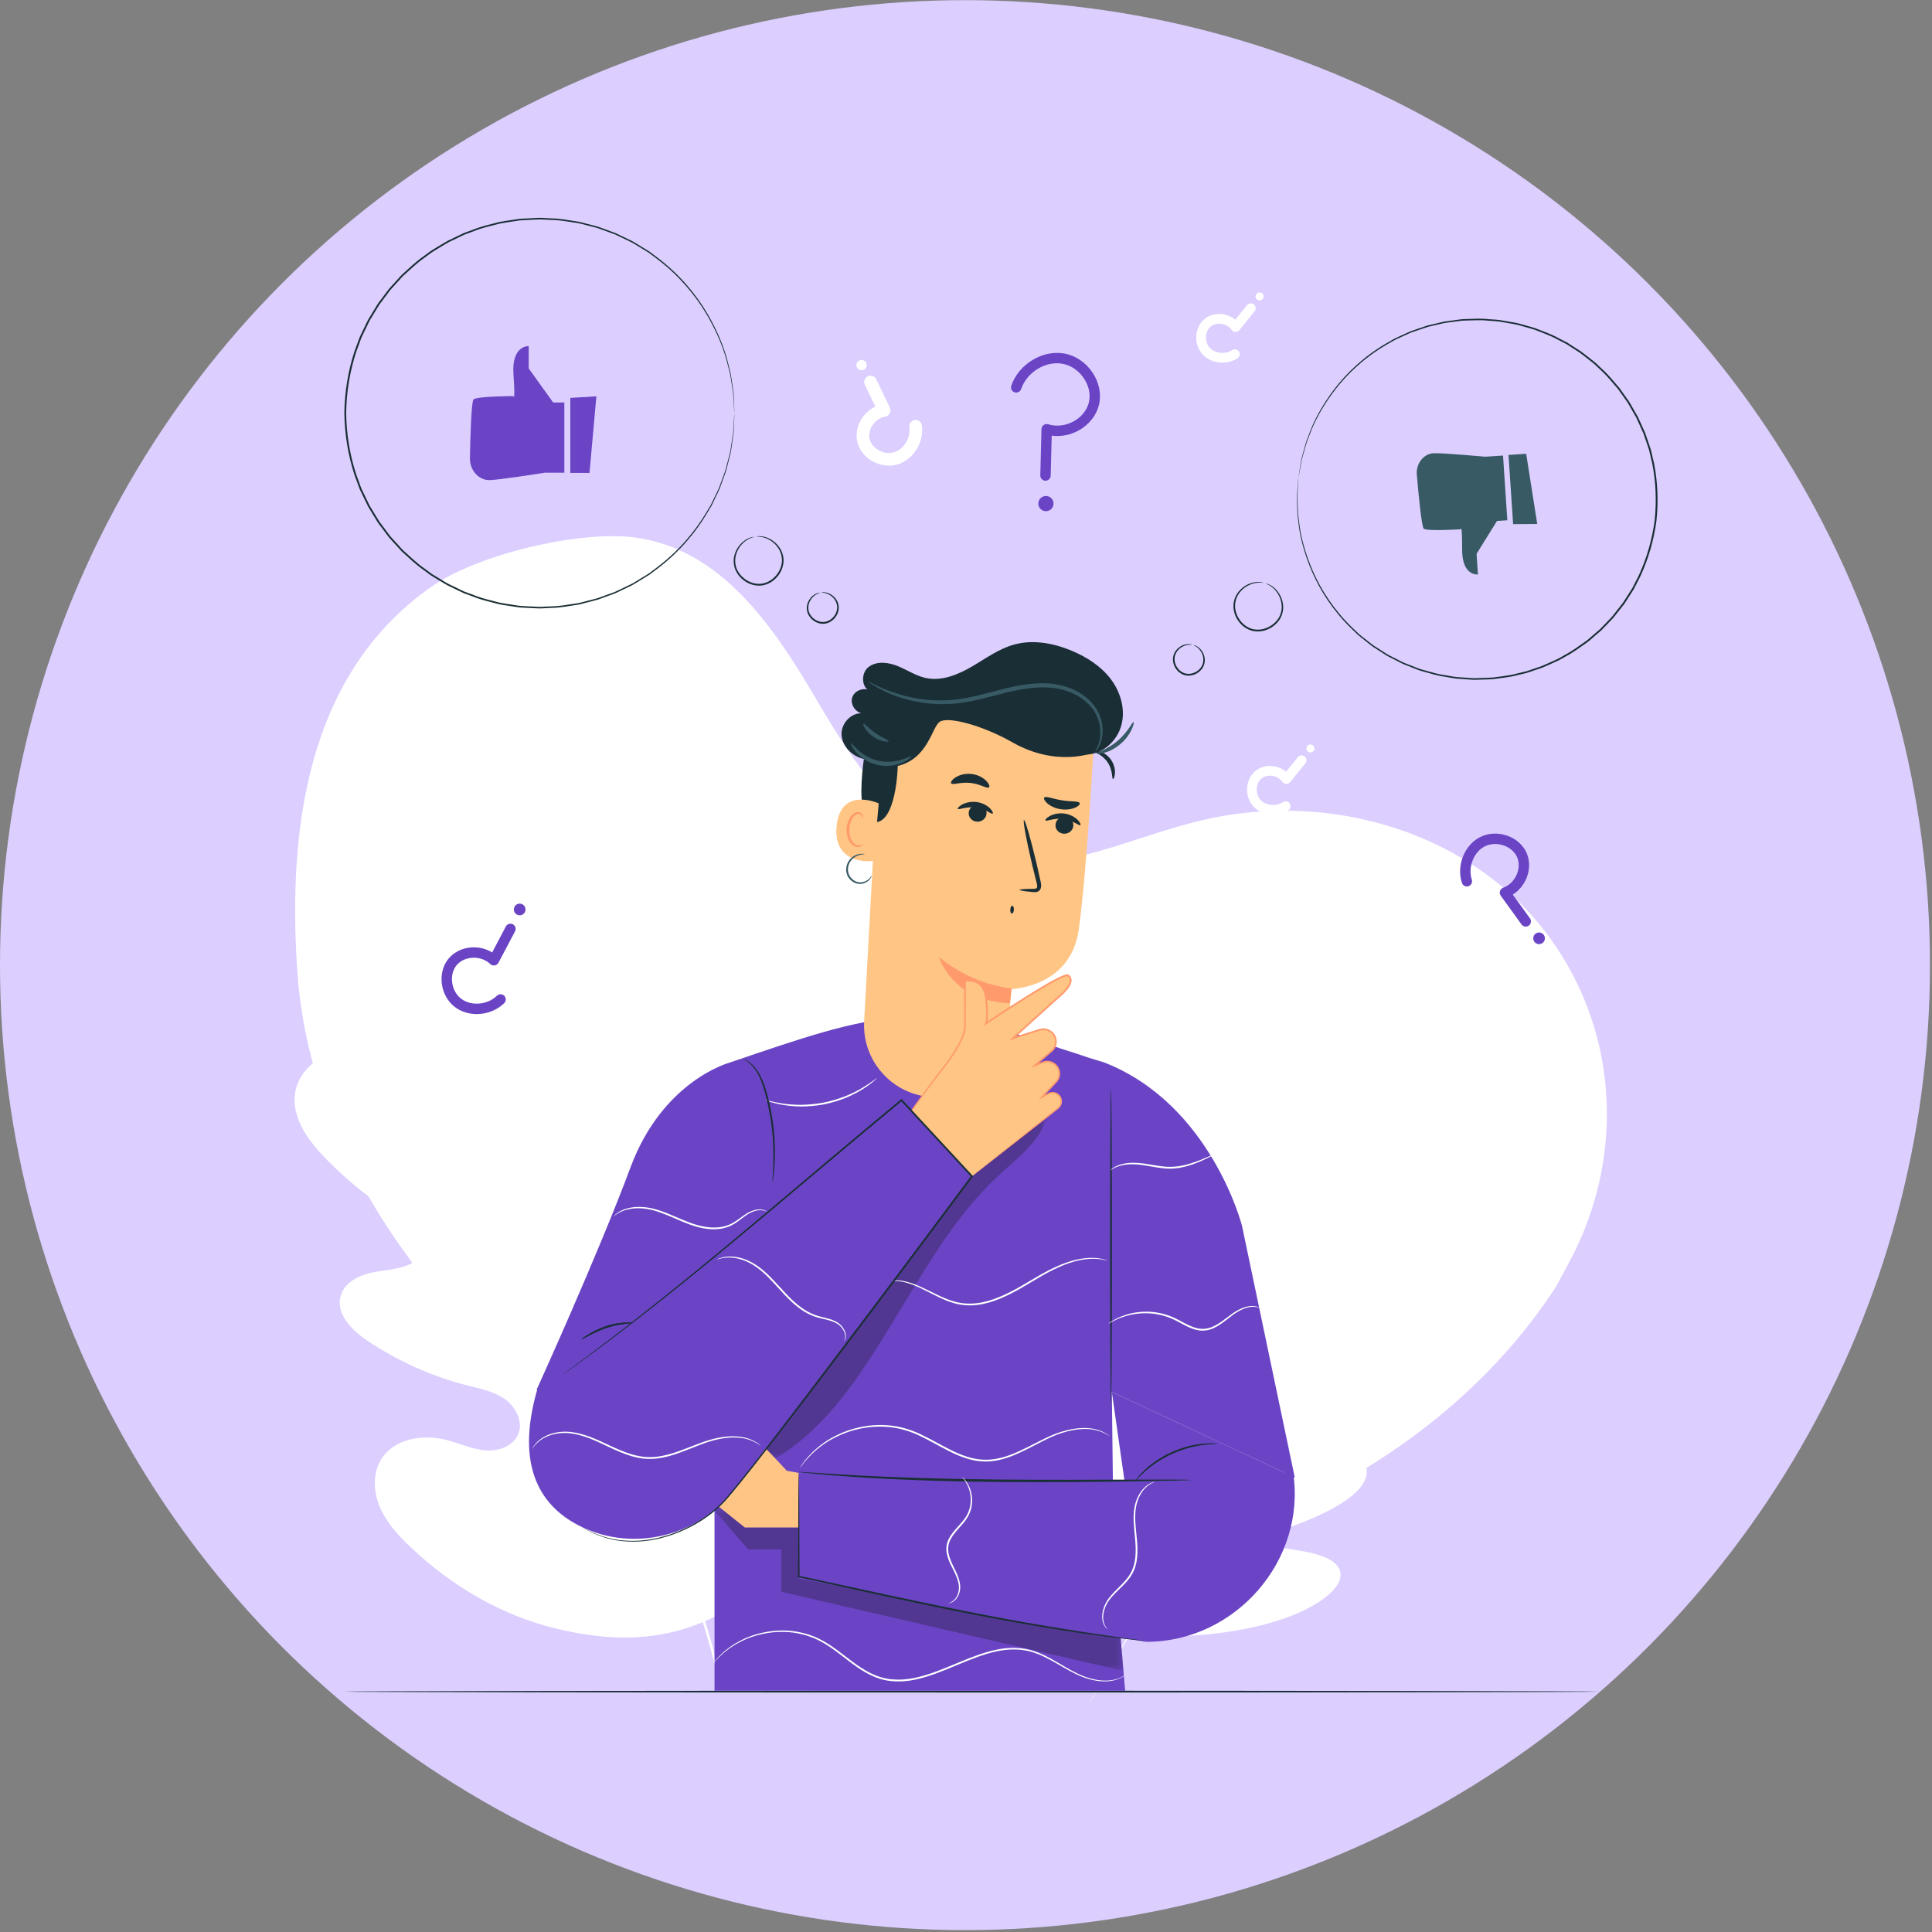 <svg width="155" height="155" viewBox="0 0 155 155" fill="none" xmlns="http://www.w3.org/2000/svg">
<rect x="0" y="0" width="155" height="155" fill="#808080" stroke="none"/>
<circle cx="77.419" cy="77.431" r="77.419" fill="#DCCEFF"/>
<mask id="mask0_73_7635" style="mask-type:luminance" maskUnits="userSpaceOnUse" x="8" y="8" width="139" height="140">
<path d="M8 8.012H147V147.012H8V8.012Z" fill="white"/>
</mask>
<g mask="url(#mask0_73_7635)">
<path d="M57.301 129.726C63.758 124.147 64.406 114.96 63.294 106.877C63.108 105.528 63.11 104.085 62.343 102.963C61.576 101.842 59.99 101.185 58.836 101.881C57.88 102.458 57.562 103.673 57.099 104.698C56.484 106.062 55.479 107.242 54.237 108.059C53.421 108.595 52.382 108.978 51.483 108.597C50.248 108.073 49.944 106.474 49.814 105.126C49.57 102.614 49.327 100.103 49.084 97.591C48.953 96.244 48.816 94.869 48.265 93.634C47.714 92.399 46.666 91.307 45.348 91.08C44.03 90.854 42.522 91.756 42.388 93.102C42.331 93.662 42.502 94.22 42.522 94.783C42.542 95.346 42.346 95.991 41.831 96.201C41.31 96.415 40.731 96.089 40.288 95.736C38.758 94.52 37.634 92.865 36.573 91.215C35.512 89.563 34.472 87.868 33.058 86.515C31.644 85.162 29.778 84.167 27.838 84.257C25.898 84.347 23.966 85.749 23.674 87.693C23.381 89.642 24.688 91.454 26.052 92.866C28.075 94.962 30.398 96.76 32.926 98.186C33.381 98.444 33.875 98.722 34.089 99.204C34.474 100.072 33.715 101.051 32.859 101.437C31.89 101.875 30.79 101.884 29.753 102.115C28.715 102.347 27.626 102.928 27.331 103.961C26.921 105.395 28.221 106.719 29.451 107.547C31.915 109.205 34.659 110.433 37.526 111.16C38.554 111.42 39.63 111.63 40.5 112.244C41.371 112.858 41.978 114.018 41.593 115.016C41.208 116.016 40.001 116.447 38.943 116.362C37.886 116.276 36.899 115.809 35.872 115.538C33.949 115.03 31.572 115.404 30.552 117.126C29.881 118.258 29.963 119.729 30.487 120.941C31.01 122.154 31.921 123.151 32.872 124.059C36.197 127.233 40.283 129.642 44.73 130.688C49.176 131.734 53.196 131.726 57.301 129.726Z" fill="white"/>
<path d="M58.029 135.731C57.403 132.547 56.307 128.825 54.683 124.859C53.067 120.888 50.935 116.683 48.553 112.361C47.954 111.284 47.361 110.218 46.778 109.168C46.193 108.122 45.613 107.083 44.983 106.103C43.73 104.137 42.377 102.341 41.039 100.678C39.701 99.013 38.371 97.481 37.117 96.059C35.859 94.638 34.661 93.336 33.519 92.196C31.242 89.906 29.19 88.281 27.736 87.222C27.01 86.69 26.433 86.296 26.038 86.034C25.849 85.91 25.7 85.813 25.588 85.74C25.485 85.674 25.432 85.643 25.43 85.647C25.427 85.65 25.476 85.689 25.573 85.761C25.682 85.839 25.827 85.944 26.01 86.076C26.395 86.352 26.963 86.758 27.679 87.301C29.113 88.382 31.14 90.023 33.396 92.322C34.526 93.467 35.713 94.773 36.962 96.197C38.209 97.625 39.532 99.159 40.862 100.824C42.191 102.487 43.535 104.279 44.778 106.236C45.403 107.212 45.977 108.241 46.562 109.291C47.146 110.341 47.737 111.406 48.336 112.483C50.715 116.802 52.849 120.994 54.472 124.947C56.102 128.897 57.211 132.598 57.856 135.766" fill="white"/>
<path d="M44.91 106.1C44.927 106.101 44.952 105.891 44.983 105.511C45.015 105.132 45.044 104.582 45.069 103.901C45.121 102.541 45.129 100.66 45.13 98.586C45.13 96.51 45.165 94.635 45.237 93.279C45.272 92.601 45.305 92.052 45.333 91.673C45.359 91.294 45.365 91.083 45.348 91.081C45.331 91.079 45.292 91.286 45.237 91.663C45.18 92.039 45.119 92.588 45.062 93.266C44.944 94.624 44.882 96.507 44.881 98.584C44.885 100.631 44.89 102.482 44.893 103.897C44.89 104.536 44.888 105.075 44.886 105.507C44.885 105.887 44.893 106.099 44.91 106.1Z" fill="white"/>
<path d="M27.264 104.65C27.265 104.667 27.514 104.67 27.963 104.661C28.411 104.655 29.06 104.642 29.862 104.652C31.465 104.66 33.68 104.748 36.119 104.952C38.558 105.16 40.758 105.443 42.343 105.694C43.136 105.813 43.776 105.927 44.219 106.003C44.661 106.081 44.907 106.116 44.911 106.099C44.915 106.082 44.675 106.015 44.237 105.907C43.8 105.801 43.163 105.66 42.371 105.518C40.789 105.222 38.585 104.91 36.139 104.701C33.692 104.496 31.468 104.436 29.86 104.474C29.056 104.487 28.406 104.527 27.958 104.563C27.51 104.602 27.263 104.632 27.264 104.65Z" fill="white"/>
<path d="M54.438 124.562C54.446 124.565 54.479 124.488 54.535 124.339C54.597 124.162 54.674 123.944 54.766 123.682C54.964 123.111 55.23 122.276 55.545 121.242C56.175 119.172 56.957 116.286 57.776 113.089C58.595 109.892 59.349 107.002 59.935 104.922C60.223 103.911 60.461 103.079 60.637 102.461C60.712 102.192 60.774 101.971 60.824 101.79C60.864 101.635 60.882 101.553 60.873 101.55C60.865 101.548 60.832 101.625 60.777 101.774C60.714 101.952 60.638 102.168 60.545 102.431C60.346 103.002 60.081 103.836 59.766 104.871C59.136 106.941 58.354 109.827 57.535 113.025C56.716 116.222 55.962 119.111 55.376 121.191C55.087 122.202 54.85 123.034 54.674 123.652C54.599 123.92 54.537 124.142 54.487 124.323C54.447 124.477 54.429 124.56 54.438 124.562Z" fill="white"/>
<path d="M30.664 119.519C30.663 119.528 30.745 119.552 30.902 119.59C31.088 119.632 31.317 119.683 31.593 119.745C32.231 119.881 33.092 120.066 34.139 120.289C36.289 120.749 39.251 121.419 42.523 122.163C45.796 122.907 48.767 123.55 50.927 123.966C52.007 124.174 52.882 124.334 53.489 124.431C53.77 124.475 54.001 124.511 54.189 124.54C54.35 124.562 54.435 124.569 54.436 124.561C54.438 124.552 54.355 124.529 54.198 124.49C54.013 124.448 53.784 124.398 53.507 124.335C52.869 124.199 52.009 124.015 50.961 123.791C48.811 123.331 45.849 122.662 42.576 121.917C39.305 121.172 36.334 120.53 34.174 120.114C33.094 119.906 32.219 119.747 31.611 119.649C31.33 119.605 31.099 119.569 30.911 119.54C30.751 119.518 30.666 119.511 30.664 119.519Z" fill="white"/>
<path d="M50.692 68.289C50.484 68.289 50.284 68.172 50.188 67.972L48.982 65.462C48.906 65.305 48.909 65.12 48.989 64.965C49.069 64.809 49.217 64.7 49.39 64.669C49.842 64.591 50.257 64.307 50.528 63.891C50.777 63.509 50.865 63.065 50.767 62.674C50.671 62.285 50.385 61.93 49.985 61.701C49.555 61.456 49.045 61.385 48.619 61.512C47.749 61.772 47.126 62.791 47.259 63.737C47.302 64.043 47.089 64.326 46.783 64.369C46.472 64.411 46.195 64.199 46.151 63.893C45.943 62.406 46.906 60.857 48.3 60.441C49.022 60.225 49.839 60.33 50.539 60.73C51.204 61.11 51.683 61.72 51.853 62.405C52.024 63.096 51.883 63.86 51.465 64.501C51.163 64.965 50.744 65.329 50.266 65.554L51.196 67.488C51.329 67.766 51.212 68.1 50.934 68.234C50.855 68.271 50.773 68.289 50.692 68.289Z" fill="white"/>
<path d="M51.894 69.01C52.009 69.235 51.92 69.51 51.695 69.625C51.471 69.74 51.195 69.652 51.08 69.427C50.965 69.202 51.053 68.927 51.278 68.811C51.503 68.696 51.779 68.785 51.894 69.01Z" fill="white"/>
<path d="M35.413 59.881C35.268 59.881 35.129 59.799 35.061 59.659L34.219 57.907C34.166 57.797 34.168 57.668 34.224 57.559C34.28 57.451 34.383 57.374 34.504 57.353C34.82 57.298 35.11 57.1 35.299 56.809C35.473 56.542 35.534 56.233 35.466 55.96C35.399 55.688 35.199 55.44 34.919 55.28C34.62 55.109 34.264 55.059 33.966 55.148C33.358 55.33 32.923 56.041 33.016 56.702C33.046 56.916 32.897 57.113 32.684 57.143C32.466 57.173 32.273 57.024 32.243 56.811C32.097 55.772 32.769 54.691 33.743 54.4C34.247 54.249 34.818 54.323 35.306 54.602C35.771 54.867 36.105 55.294 36.224 55.772C36.344 56.254 36.245 56.788 35.953 57.236C35.742 57.56 35.45 57.813 35.116 57.971L35.765 59.321C35.858 59.516 35.777 59.749 35.582 59.842C35.527 59.868 35.47 59.881 35.413 59.881Z" fill="white"/>
<path d="M36.252 60.385C36.333 60.542 36.27 60.734 36.113 60.815C35.957 60.895 35.764 60.833 35.684 60.676C35.603 60.519 35.665 60.327 35.822 60.246C35.979 60.166 36.172 60.228 36.252 60.385Z" fill="white"/>
<path d="M104.781 60.826C104.843 60.957 104.829 61.118 104.731 61.239L103.507 62.749C103.431 62.844 103.314 62.898 103.191 62.894C103.069 62.89 102.956 62.829 102.885 62.729C102.7 62.467 102.397 62.29 102.054 62.243C101.738 62.2 101.432 62.277 101.214 62.456C100.997 62.633 100.858 62.919 100.834 63.241C100.807 63.585 100.915 63.928 101.122 64.159C101.546 64.63 102.376 64.719 102.933 64.353C103.114 64.234 103.356 64.284 103.474 64.464C103.594 64.648 103.542 64.887 103.362 65.005C102.486 65.581 101.22 65.436 100.541 64.68C100.19 64.289 100.012 63.742 100.055 63.181C100.096 62.647 100.339 62.163 100.72 61.851C101.105 61.536 101.63 61.397 102.159 61.469C102.542 61.521 102.897 61.677 103.182 61.911L104.125 60.747C104.261 60.58 104.506 60.554 104.674 60.69C104.721 60.728 104.757 60.774 104.781 60.826Z" fill="white"/>
<path d="M104.877 59.853C104.984 59.713 105.185 59.687 105.324 59.795C105.464 59.902 105.491 60.102 105.383 60.242C105.276 60.382 105.075 60.409 104.935 60.301C104.795 60.193 104.769 59.993 104.877 59.853Z" fill="white"/>
<path d="M100.704 24.562C100.767 24.693 100.753 24.854 100.655 24.975L99.431 26.485C99.354 26.581 99.237 26.634 99.115 26.63C98.993 26.626 98.88 26.565 98.809 26.465C98.624 26.203 98.321 26.026 97.977 25.979C97.662 25.936 97.355 26.014 97.138 26.191C96.921 26.369 96.782 26.655 96.757 26.977C96.731 27.321 96.838 27.664 97.046 27.895C97.47 28.366 98.299 28.455 98.857 28.089C99.037 27.97 99.279 28.02 99.398 28.2C99.517 28.384 99.466 28.622 99.286 28.741C98.409 29.317 97.144 29.172 96.465 28.416C96.113 28.025 95.936 27.478 95.979 26.917C96.02 26.383 96.262 25.899 96.644 25.587C97.028 25.272 97.553 25.133 98.083 25.205C98.466 25.258 98.82 25.413 99.105 25.648L100.048 24.483C100.184 24.316 100.43 24.29 100.597 24.426C100.644 24.464 100.68 24.51 100.704 24.562Z" fill="white"/>
<path d="M100.801 23.587C100.908 23.448 101.109 23.421 101.248 23.529C101.388 23.637 101.414 23.837 101.307 23.977C101.2 24.117 100.999 24.143 100.859 24.035C100.719 23.928 100.693 23.727 100.801 23.587Z" fill="white"/>
<path d="M69.841 30.137C70.03 30.137 70.211 30.244 70.299 30.425L71.392 32.703C71.461 32.846 71.459 33.013 71.387 33.154C71.314 33.296 71.179 33.395 71.022 33.422C70.612 33.494 70.235 33.751 69.99 34.128C69.763 34.476 69.684 34.878 69.772 35.233C69.86 35.587 70.119 35.908 70.483 36.116C70.873 36.339 71.335 36.403 71.722 36.287C72.511 36.051 73.077 35.127 72.957 34.268C72.917 33.99 73.111 33.734 73.388 33.695C73.67 33.657 73.922 33.849 73.961 34.127C74.151 35.477 73.276 36.882 72.012 37.26C71.356 37.456 70.615 37.36 69.98 36.997C69.376 36.653 68.942 36.099 68.787 35.477C68.632 34.85 68.76 34.157 69.14 33.575C69.414 33.154 69.793 32.824 70.227 32.62L69.383 30.865C69.262 30.612 69.369 30.309 69.621 30.188C69.692 30.154 69.767 30.137 69.841 30.137Z" fill="white"/>
<path d="M68.751 29.481C68.646 29.277 68.727 29.027 68.931 28.923C69.135 28.818 69.385 28.899 69.49 29.103C69.594 29.307 69.513 29.557 69.309 29.661C69.105 29.766 68.855 29.685 68.751 29.481Z" fill="white"/>
<path d="M107.556 75.116C107.745 75.116 107.926 75.222 108.013 75.404L109.107 77.681C109.176 77.825 109.174 77.992 109.102 78.133C109.029 78.274 108.894 78.374 108.737 78.4C108.327 78.472 107.95 78.73 107.704 79.107C107.478 79.454 107.399 79.857 107.487 80.211C107.574 80.565 107.834 80.887 108.198 81.095C108.587 81.317 109.05 81.382 109.437 81.266C110.226 81.03 110.792 80.106 110.671 79.246C110.632 78.969 110.825 78.713 111.103 78.674C111.385 78.635 111.637 78.828 111.676 79.106C111.865 80.456 110.991 81.861 109.727 82.238C109.071 82.434 108.329 82.339 107.695 81.976C107.091 81.631 106.657 81.077 106.502 80.456C106.347 79.829 106.475 79.135 106.854 78.553C107.129 78.132 107.508 77.802 107.942 77.599L107.098 75.843C106.977 75.591 107.084 75.287 107.336 75.166C107.407 75.132 107.482 75.116 107.556 75.116Z" fill="white"/>
<path d="M106.466 74.462C106.361 74.257 106.442 74.007 106.646 73.903C106.85 73.799 107.1 73.879 107.204 74.083C107.309 74.287 107.228 74.537 107.024 74.642C106.82 74.746 106.57 74.666 106.466 74.462Z" fill="white"/>
<path d="M115.142 89.833C115.142 89.833 113.005 88.19 109.888 93.36C106.771 98.53 105.514 101.55 105.514 101.55C105.514 101.55 104.711 102.623 103.991 101.833C103.271 101.043 102.362 98.883 101.023 99.165C99.634 99.457 99.078 100.944 99.178 103.195C99.278 105.446 99.317 110.385 99.318 110.832C99.32 111.271 99.024 111.895 98.448 111.436C97.871 110.976 94.661 106.843 92.791 108.484C90.921 110.125 92.231 116.35 92.361 117.033C92.491 117.716 92.34 117.993 92.009 118.136C91.679 118.279 90.731 116.789 89.769 115.65C88.808 114.512 87.494 113.361 86.495 114.398C85.495 115.436 84.874 119.991 88.699 127.737L90.707 131.21L94.735 131.273C103.365 130.885 107.055 128.141 107.481 126.765C107.907 125.389 106.264 124.794 104.804 124.502C103.343 124.209 101.579 124.099 101.546 123.74C101.511 123.382 101.681 123.115 102.342 122.899C103.003 122.683 109.087 120.825 109.621 118.396C110.155 115.966 104.986 115.149 104.305 114.867C103.624 114.583 104.028 114.023 104.413 113.813C104.805 113.599 109.15 111.248 111.17 110.249C113.189 109.251 114.223 108.045 113.808 106.688C113.408 105.379 111.078 105.626 110.039 105.377C108.999 105.128 109.551 103.907 109.551 103.907C109.551 103.907 111.589 101.348 114.612 96.122C117.635 90.896 115.097 89.803 115.097 89.803" fill="white"/>
<path d="M112.344 94.458C112.344 94.458 112.326 94.498 112.286 94.571C112.243 94.648 112.183 94.756 112.105 94.895C111.941 95.184 111.704 95.601 111.399 96.137C110.786 97.214 109.887 98.766 108.769 100.681C106.534 104.51 103.401 109.774 99.924 115.576C96.445 121.38 93.301 126.636 91.047 130.453C89.924 132.36 89.014 133.905 88.382 134.977C88.069 135.507 87.825 135.921 87.657 136.207C87.574 136.343 87.511 136.449 87.465 136.525C87.421 136.596 87.396 136.631 87.396 136.631C87.396 136.631 87.414 136.592 87.454 136.518C87.497 136.441 87.557 136.333 87.635 136.194C87.799 135.906 88.036 135.488 88.34 134.953C88.953 133.876 89.853 132.323 90.971 130.409C93.206 126.58 96.338 121.316 99.817 115.511C103.295 109.709 106.438 104.453 108.693 100.636C109.816 98.729 110.726 97.185 111.358 96.112C111.67 95.582 111.915 95.169 112.083 94.882C112.165 94.746 112.229 94.64 112.275 94.564C112.318 94.493 112.344 94.458 112.344 94.458Z" fill="white"/>
<path d="M102.174 102.238C102.183 102.236 102.211 102.336 102.256 102.517C102.301 102.698 102.359 102.961 102.427 103.287C102.563 103.94 102.727 104.846 102.891 105.849C103.048 106.839 103.19 107.734 103.299 108.419C103.35 108.727 103.393 108.987 103.428 109.197C103.459 109.38 103.472 109.483 103.464 109.484C103.455 109.486 103.426 109.387 103.38 109.206C103.335 109.025 103.277 108.762 103.212 108.435C103.083 107.78 102.931 106.873 102.768 105.87C102.603 104.881 102.455 103.987 102.341 103.304C102.288 102.996 102.244 102.736 102.208 102.526C102.179 102.343 102.166 102.24 102.174 102.238Z" fill="white"/>
<path d="M103.826 109.58C103.819 109.546 105.672 109.125 107.965 108.64C110.259 108.154 112.123 107.788 112.13 107.822C112.137 107.855 110.284 108.276 107.991 108.762C105.698 109.247 103.833 109.614 103.826 109.58Z" fill="white"/>
<path d="M98.082 118.251C98.083 118.243 98.189 118.246 98.378 118.259C98.594 118.275 98.862 118.295 99.181 118.319C99.859 118.369 100.795 118.434 101.831 118.467C102.867 118.503 103.805 118.503 104.485 118.497C104.805 118.495 105.074 118.493 105.29 118.492C105.48 118.491 105.585 118.495 105.585 118.504C105.586 118.512 105.481 118.525 105.292 118.54C105.102 118.555 104.827 118.572 104.487 118.586C103.807 118.614 102.865 118.628 101.827 118.592C100.788 118.558 99.85 118.479 99.173 118.407C98.835 118.369 98.562 118.336 98.373 118.307C98.185 118.28 98.081 118.26 98.082 118.251Z" fill="white"/>
<path d="M95.126 111.937C95.134 111.933 95.184 112.017 95.267 112.172C95.36 112.352 95.474 112.573 95.609 112.833C95.892 113.394 96.277 114.172 96.695 115.035C97.112 115.898 97.484 116.682 97.748 117.253C97.868 117.52 97.97 117.747 98.054 117.931C98.124 118.093 98.159 118.184 98.151 118.187C98.143 118.191 98.093 118.107 98.01 117.952C97.917 117.773 97.803 117.552 97.668 117.291C97.384 116.731 97 115.952 96.582 115.089C96.165 114.226 95.793 113.442 95.529 112.871C95.409 112.604 95.306 112.377 95.223 112.193C95.153 112.032 95.118 111.941 95.126 111.937Z" fill="white"/>
<path d="M89.083 118.948C89.091 118.944 89.153 119.052 89.26 119.25C89.375 119.471 89.523 119.755 89.701 120.096C90.069 120.812 90.57 121.806 91.115 122.907C91.661 124.008 92.149 125.008 92.496 125.734C92.66 126.083 92.796 126.373 92.902 126.598C92.996 126.803 93.043 126.918 93.036 126.922C93.028 126.926 92.966 126.818 92.859 126.619C92.744 126.399 92.596 126.115 92.417 125.774C92.05 125.057 91.549 124.063 91.004 122.962C90.458 121.861 89.97 120.862 89.622 120.135C89.459 119.787 89.322 119.497 89.216 119.272C89.123 119.067 89.075 118.952 89.083 118.948Z" fill="white"/>
<path d="M92.996 126.706C92.996 126.697 93.13 126.698 93.371 126.706C93.635 126.716 93.978 126.73 94.392 126.746C95.253 126.778 96.444 126.818 97.759 126.825C99.074 126.835 100.265 126.812 101.127 126.789C101.541 126.778 101.885 126.77 102.148 126.763C102.389 126.758 102.523 126.759 102.523 126.767C102.524 126.776 102.391 126.791 102.151 126.811C101.91 126.831 101.561 126.855 101.131 126.877C100.268 126.922 99.076 126.959 97.758 126.95C96.441 126.943 95.249 126.888 94.387 126.834C93.957 126.805 93.608 126.778 93.368 126.755C93.128 126.732 92.995 126.715 92.996 126.706Z" fill="white"/>
</g>
<mask id="mask1_73_7635" style="mask-type:luminance" maskUnits="userSpaceOnUse" x="8" y="8" width="139" height="140">
<path d="M8 8.012H147V147.012H8V8.012Z" fill="white"/>
</mask>
<g mask="url(#mask1_73_7635)">
<path d="M124.828 103.241C115.671 117.329 98.197 125.752 81.556 125.902C64.915 126.052 49.381 118.619 38.367 107.44C30.505 99.459 24.621 89.246 23.85 77.899C23.078 66.553 24.605 54.108 34.576 47.094C38.343 44.445 46.42 42.569 50.824 43.108C57.856 43.969 62.112 50.339 65.516 56.147C68.921 61.955 73.156 68.332 80.181 69.223C85.58 69.908 90.998 67.086 96.442 65.803C105.699 63.622 115.634 66.199 121.912 72.41C123.638 74.118 125.073 76.086 126.194 78.227C129.971 85.437 129.764 94.089 125.9 101.253L124.828 103.241Z" fill="white"/>
</g>
<mask id="mask2_73_7635" style="mask-type:luminance" maskUnits="userSpaceOnUse" x="8" y="8" width="139" height="140">
<path d="M8 8.012H147V147.012H8V8.012Z" fill="white"/>
</mask>
<g mask="url(#mask2_73_7635)">
<path d="M128.276 135.715C128.276 135.755 105.736 135.787 77.938 135.787C50.131 135.787 27.596 135.755 27.596 135.715C27.596 135.675 50.131 135.642 77.938 135.642C105.736 135.642 128.276 135.675 128.276 135.715Z" fill="#1A2E35"/>
</g>
<mask id="mask3_73_7635" style="mask-type:luminance" maskUnits="userSpaceOnUse" x="8" y="8" width="139" height="140">
<path d="M8 8.012H147V147.012H8V8.012Z" fill="white"/>
</mask>
<g mask="url(#mask3_73_7635)">
<path d="M103.875 118.529L99.641 98.334C99.641 98.334 97.159 88.602 88.614 85.248L88.024 85.067C88.012 85.062 87.214 84.818 87.201 84.814C86.858 84.68 85.455 84.235 85.086 84.12C73.565 80.126 70.509 81.165 58.503 85.262C58.503 85.262 53.169 86.697 50.584 93.655C47.999 100.612 43.051 111.494 43.051 111.494L55.028 115.723L57.324 112.313V124.905V135.645H71.538H90.267L89.358 124.905L89.199 111.675" fill="#6A44C5"/>
<path d="M70.346 86.502C70.352 86.51 70.254 86.6 70.071 86.758C69.981 86.838 69.867 86.933 69.726 87.03C69.586 87.13 69.431 87.251 69.244 87.36C68.881 87.596 68.423 87.836 67.896 88.06C67.364 88.275 66.762 88.468 66.113 88.599C65.463 88.722 64.832 88.77 64.259 88.772C63.686 88.762 63.171 88.713 62.746 88.63C62.532 88.6 62.343 88.546 62.176 88.506C62.008 88.469 61.867 88.424 61.753 88.384C61.524 88.307 61.399 88.26 61.402 88.251C61.411 88.222 61.916 88.399 62.763 88.53C63.185 88.598 63.694 88.636 64.259 88.638C64.824 88.629 65.445 88.578 66.086 88.457C66.725 88.328 67.319 88.141 67.845 87.937C68.368 87.723 68.825 87.495 69.191 87.273C69.926 86.833 70.327 86.479 70.346 86.502Z" fill="white"/>
<mask id="mask4_73_7635" style="mask-type:luminance" maskUnits="userSpaceOnUse" x="57" y="120" width="34" height="15">
<path d="M57.324 120.874H90.133V134.055H57.324V120.874Z" fill="white"/>
</mask>
<g mask="url(#mask4_73_7635)">
<g opacity="0.3">
<path d="M57.324 121.192L60.025 124.311H62.679V127.706L90.133 134.055L89.909 131.41L64.081 122.542H59.753L57.666 120.874L57.324 121.192Z" fill="#181818"/>
</g>
</g>
<path d="M65.409 118.416L63.12 117.993C63.12 117.993 57.692 112.056 56.674 111.971C55.837 111.901 51.219 111.946 49.611 111.965C49.304 111.968 49.059 112.217 49.059 112.524C49.059 112.825 49.296 113.072 49.596 113.083L55.052 113.295L55.077 113.734L49.615 113.807C49.059 113.849 48.702 114.73 50.483 114.889L55.052 115.051V115.336L50.419 115.983C50.184 116.016 49.569 116.136 49.563 116.372C49.563 116.372 49.282 116.952 50.603 117.118C51.056 117.174 55.077 117.041 55.077 117.041L54.922 117.402L50.759 118.3C50.456 118.366 50.254 118.654 50.297 118.961C50.341 119.274 50.623 119.498 50.938 119.468L55.388 119.056L59.753 122.543H65.591L65.409 118.416Z" fill="#FFC585"/>
<path d="M103.875 118.528L90.551 121.148L89.199 111.674" fill="#6A44C5"/>
<path d="M88.778 118.89L64.082 118.092L64.086 126.628L80.471 129.882L91.976 131.719C99.126 131.719 104.846 125.156 103.738 118.092L103.708 118.1L88.778 118.89Z" fill="#6A44C5"/>
<path d="M95.577 118.734C95.577 118.741 95.467 118.748 95.257 118.757C95.03 118.763 94.724 118.772 94.339 118.783C93.522 118.798 92.374 118.819 90.962 118.844C88.111 118.886 84.171 118.934 79.82 118.892C75.466 118.849 71.527 118.692 68.68 118.499C67.257 118.404 66.107 118.313 65.313 118.233C64.93 118.194 64.626 118.162 64.4 118.139C64.191 118.115 64.082 118.1 64.082 118.093C64.083 118.087 64.193 118.089 64.403 118.1C64.629 118.114 64.935 118.133 65.319 118.157C66.114 118.214 67.266 118.285 68.689 118.363C71.535 118.52 75.471 118.655 79.822 118.698C84.171 118.74 88.11 118.713 90.961 118.707C92.373 118.707 93.522 118.707 94.338 118.707C94.724 118.712 95.029 118.715 95.257 118.717C95.467 118.722 95.577 118.728 95.577 118.734Z" fill="#1A2E35"/>
<path d="M64.083 118.171C64.087 118.171 64.09 118.222 64.093 118.322C64.095 118.431 64.098 118.578 64.102 118.765C64.106 119.162 64.112 119.729 64.119 120.447C64.126 121.908 64.135 123.982 64.147 126.48L64.099 126.421C66.888 127.019 70.231 127.759 73.83 128.514C78.764 129.558 83.255 130.382 86.52 130.887C88.153 131.137 89.477 131.321 90.393 131.442C90.844 131.502 91.198 131.548 91.448 131.581C91.563 131.598 91.653 131.611 91.722 131.621C91.784 131.631 91.815 131.637 91.815 131.639C91.815 131.642 91.783 131.641 91.721 131.636C91.651 131.629 91.56 131.621 91.445 131.61C91.194 131.584 90.839 131.546 90.386 131.498C89.468 131.394 88.141 131.226 86.505 130.988C83.234 130.509 78.736 129.7 73.8 128.656C70.2 127.9 66.859 127.152 64.073 126.539L64.025 126.528L64.026 126.48C64.035 123.982 64.043 121.908 64.049 120.447C64.056 119.729 64.061 119.162 64.065 118.765C64.069 118.578 64.072 118.431 64.074 118.322C64.077 118.222 64.08 118.171 64.083 118.171Z" fill="#1A2E35"/>
<path d="M61.974 94.824C61.964 94.823 61.97 94.674 61.991 94.407C62.008 94.14 62.035 93.754 62.045 93.276C62.072 92.321 62.03 90.996 61.787 89.559C61.533 88.128 61.213 86.825 60.717 86.014C60.474 85.607 60.192 85.339 59.979 85.183C59.763 85.03 59.625 84.973 59.631 84.959C59.633 84.955 59.668 84.966 59.734 84.993C59.802 85.017 59.894 85.066 60.011 85.136C60.239 85.282 60.543 85.549 60.804 85.96C61.068 86.369 61.292 86.906 61.47 87.518C61.649 88.128 61.809 88.811 61.93 89.535C62.175 90.984 62.202 92.321 62.148 93.28C62.124 93.76 62.082 94.147 62.047 94.413C62.009 94.679 61.983 94.825 61.974 94.824Z" fill="#1A2E35"/>
<path d="M89.133 87.322C89.173 87.322 89.205 92.996 89.205 99.994C89.205 106.995 89.173 112.668 89.133 112.668C89.093 112.668 89.061 106.995 89.061 99.994C89.061 92.996 89.093 87.322 89.133 87.322Z" fill="#1A2E35"/>
<path d="M97.655 115.827C97.655 115.854 97.234 115.841 96.567 115.924C96.233 115.963 95.839 116.038 95.409 116.149C94.982 116.267 94.519 116.424 94.051 116.632C93.585 116.846 93.162 117.09 92.791 117.334C92.424 117.583 92.107 117.829 91.858 118.055C91.355 118.501 91.088 118.825 91.067 118.808C91.059 118.802 91.121 118.717 91.24 118.568C91.356 118.418 91.543 118.215 91.788 117.979C92.032 117.742 92.347 117.483 92.716 117.223C93.088 116.97 93.518 116.718 93.991 116.501C94.467 116.288 94.939 116.132 95.376 116.02C95.815 115.914 96.216 115.848 96.556 115.822C96.895 115.793 97.171 115.787 97.361 115.799C97.551 115.807 97.655 115.817 97.655 115.827Z" fill="#1A2E35"/>
<mask id="mask5_73_7635" style="mask-type:luminance" maskUnits="userSpaceOnUse" x="60" y="89" width="25" height="29">
<path d="M60.078 89.514H84.031V117.008H60.078V89.514Z" fill="white"/>
</mask>
<g mask="url(#mask5_73_7635)">
<g opacity="0.3">
<path d="M62.205 117.008C66.367 114.523 68.964 110.407 71.503 106.277C74.042 102.148 76.406 97.812 79.926 94.48C81.543 92.949 83.433 91.658 84.03 89.514L77.703 94.542L60.078 114.811L62.205 117.008Z" fill="#181818"/>
</g>
</g>
<path d="M50.777 106.133C50.782 106.188 49.783 106.15 48.645 106.537C48.078 106.731 47.591 106.979 47.239 107.158C46.887 107.34 46.67 107.454 46.658 107.436C46.649 107.42 46.848 107.274 47.189 107.069C47.53 106.865 48.018 106.599 48.598 106.4C49.179 106.203 49.733 106.127 50.132 106.109C50.531 106.091 50.777 106.116 50.777 106.133Z" fill="#1A2E35"/>
<path d="M50.777 106.133C50.782 106.188 49.783 106.15 48.645 106.537C48.078 106.731 47.591 106.979 47.239 107.158C46.887 107.34 46.67 107.454 46.658 107.436C46.649 107.42 46.848 107.274 47.189 107.069C47.53 106.865 48.018 106.599 48.598 106.4C49.179 106.203 49.733 106.127 50.132 106.109C50.531 106.091 50.777 106.116 50.777 106.133Z" fill="#1A2E35"/>
<path d="M89.027 115.218C89.014 115.244 88.726 114.965 88.066 114.776C87.414 114.573 86.388 114.577 85.225 114.954C84.046 115.302 82.824 116.137 81.313 116.764C80.558 117.069 79.702 117.305 78.8 117.245C77.898 117.199 77.014 116.857 76.175 116.439C75.332 116.018 74.547 115.544 73.749 115.173C72.954 114.798 72.132 114.566 71.329 114.49C69.721 114.337 68.258 114.709 67.166 115.243C66.056 115.763 65.312 116.451 64.847 116.946C64.735 117.073 64.634 117.186 64.546 117.287C64.468 117.39 64.401 117.478 64.345 117.553C64.294 117.62 64.253 117.673 64.219 117.716C64.19 117.753 64.174 117.771 64.172 117.769C64.17 117.768 64.182 117.747 64.207 117.708C64.237 117.662 64.275 117.606 64.321 117.537C64.375 117.459 64.438 117.367 64.512 117.26C64.598 117.157 64.696 117.039 64.806 116.908C65.261 116.398 66.002 115.69 67.121 115.151C67.672 114.87 68.317 114.642 69.029 114.493C69.741 114.344 70.525 114.279 71.343 114.357C72.159 114.431 73.003 114.667 73.809 115.045C74.617 115.418 75.404 115.892 76.24 116.309C77.072 116.723 77.935 117.057 78.809 117.103C79.681 117.164 80.517 116.938 81.263 116.64C82.757 116.029 83.994 115.197 85.194 114.856C86.376 114.486 87.423 114.499 88.082 114.722C88.414 114.824 88.651 114.956 88.804 115.053C88.872 115.102 88.928 115.142 88.973 115.173C89.01 115.201 89.028 115.216 89.027 115.218Z" fill="white"/>
<path d="M101.102 104.936C101.096 104.954 100.931 104.854 100.602 104.841C100.276 104.822 99.799 104.938 99.295 105.242C98.782 105.529 98.287 106.051 97.586 106.444C97.238 106.637 96.816 106.78 96.37 106.75C95.924 106.725 95.495 106.549 95.089 106.343C94.681 106.137 94.303 105.907 93.911 105.752C93.521 105.591 93.125 105.486 92.742 105.425C92.358 105.361 91.987 105.348 91.642 105.365C91.296 105.378 90.976 105.425 90.689 105.49C90.112 105.617 89.67 105.809 89.376 105.959C89.081 106.107 88.928 106.212 88.92 106.199C88.917 106.195 88.954 106.166 89.025 106.115C89.097 106.065 89.202 105.989 89.35 105.909C89.638 105.742 90.081 105.532 90.665 105.39C90.956 105.317 91.282 105.263 91.635 105.244C91.988 105.222 92.368 105.231 92.761 105.293C93.155 105.352 93.563 105.457 93.965 105.62C94.37 105.78 94.752 106.011 95.154 106.214C95.554 106.417 95.964 106.584 96.378 106.609C96.792 106.638 97.185 106.509 97.522 106.327C98.202 105.956 98.71 105.439 99.244 105.153C99.766 104.852 100.268 104.747 100.606 104.785C100.775 104.799 100.901 104.841 100.983 104.873C101.064 104.91 101.105 104.931 101.102 104.936Z" fill="white"/>
<path d="M88.875 101.132C88.874 101.137 88.809 101.125 88.686 101.099C88.625 101.087 88.55 101.067 88.46 101.052C88.367 101.039 88.263 101.026 88.148 101.01C87.678 100.957 86.983 100.985 86.167 101.213C85.35 101.441 84.429 101.87 83.458 102.434C82.487 102.997 81.445 103.688 80.231 104.188C79.626 104.436 79.006 104.625 78.387 104.693C77.77 104.765 77.16 104.72 76.608 104.57C76.056 104.422 75.564 104.194 75.113 103.973C74.663 103.75 74.251 103.531 73.867 103.351C73.103 102.98 72.433 102.8 71.96 102.774C71.724 102.77 71.54 102.77 71.416 102.791C71.292 102.804 71.226 102.808 71.225 102.803C71.224 102.798 71.288 102.784 71.412 102.762C71.536 102.731 71.722 102.722 71.962 102.718C72.445 102.726 73.134 102.896 73.909 103.258C74.3 103.434 74.716 103.648 75.166 103.865C75.616 104.08 76.104 104.301 76.643 104.441C77.18 104.583 77.77 104.624 78.37 104.552C78.972 104.484 79.58 104.299 80.176 104.054C81.373 103.561 82.411 102.878 83.391 102.319C84.371 101.758 85.308 101.333 86.14 101.114C86.972 100.895 87.68 100.883 88.154 100.954C88.27 100.975 88.375 100.993 88.468 101.009C88.558 101.029 88.633 101.054 88.694 101.071C88.814 101.106 88.877 101.127 88.875 101.132Z" fill="white"/>
<path d="M97.484 92.579C97.488 92.588 97.382 92.65 97.186 92.752C96.99 92.853 96.705 92.997 96.342 93.156C95.979 93.314 95.537 93.488 95.024 93.612C94.514 93.74 93.922 93.797 93.317 93.728C92.712 93.665 92.151 93.536 91.638 93.467C91.126 93.393 90.659 93.386 90.274 93.442C89.493 93.547 89.113 93.904 89.1 93.875C89.097 93.871 89.118 93.849 89.162 93.811C89.206 93.771 89.276 93.72 89.37 93.66C89.56 93.543 89.862 93.409 90.258 93.341C90.652 93.27 91.134 93.267 91.655 93.335C92.177 93.398 92.739 93.522 93.331 93.584C94.524 93.726 95.579 93.346 96.302 93.062C96.667 92.916 96.959 92.787 97.162 92.7C97.365 92.614 97.479 92.57 97.484 92.579Z" fill="white"/>
<path d="M61.539 97.21C61.533 97.228 61.377 97.104 61.047 97.091C60.721 97.074 60.246 97.208 59.773 97.563C59.532 97.733 59.283 97.944 58.985 98.139C58.688 98.336 58.326 98.484 57.932 98.561C57.138 98.713 56.242 98.565 55.383 98.257C54.522 97.946 53.75 97.549 53.012 97.29C52.645 97.157 52.287 97.058 51.947 96.999C51.605 96.942 51.282 96.926 50.989 96.941C50.401 96.971 49.942 97.135 49.657 97.297C49.37 97.458 49.237 97.589 49.227 97.577C49.224 97.574 49.255 97.54 49.319 97.48C49.383 97.419 49.485 97.336 49.629 97.249C49.911 97.067 50.379 96.882 50.983 96.838C51.283 96.816 51.615 96.828 51.966 96.88C52.316 96.935 52.683 97.033 53.056 97.164C53.807 97.421 54.583 97.814 55.432 98.12C56.275 98.424 57.146 98.569 57.908 98.43C58.287 98.359 58.631 98.223 58.921 98.037C59.212 97.853 59.466 97.647 59.715 97.48C60.205 97.127 60.712 96.998 61.051 97.035C61.221 97.049 61.347 97.096 61.426 97.136C61.505 97.176 61.541 97.207 61.539 97.21Z" fill="white"/>
<path d="M77.2 118.502C77.204 118.499 77.234 118.525 77.289 118.579C77.347 118.631 77.42 118.718 77.508 118.835C77.677 119.073 77.885 119.461 77.963 119.987C78.039 120.505 77.979 121.178 77.594 121.777C77.224 122.376 76.594 122.85 76.24 123.538C76.071 123.883 76.028 124.264 76.102 124.62C76.171 124.977 76.316 125.306 76.463 125.613C76.767 126.221 77.048 126.809 77.037 127.354C77.029 127.898 76.756 128.291 76.517 128.463C76.396 128.552 76.284 128.59 76.21 128.61C76.133 128.625 76.093 128.627 76.092 128.623C76.086 128.607 76.26 128.598 76.482 128.419C76.697 128.244 76.94 127.863 76.934 127.355C76.932 126.842 76.656 126.281 76.343 125.671C76.191 125.362 76.038 125.026 75.963 124.647C75.881 124.27 75.927 123.844 76.11 123.475C76.294 123.106 76.558 122.808 76.806 122.53C77.056 122.252 77.299 121.989 77.481 121.705C77.852 121.142 77.922 120.502 77.861 120.001C77.799 119.492 77.613 119.109 77.462 118.867C77.305 118.626 77.189 118.512 77.2 118.502Z" fill="white"/>
<path d="M88.853 130.707C88.849 130.711 88.814 130.679 88.748 130.616C88.686 130.55 88.602 130.442 88.534 130.282C88.386 129.964 88.367 129.423 88.604 128.847C88.719 128.56 88.902 128.263 89.144 127.994C89.38 127.719 89.66 127.455 89.942 127.17C90.222 126.885 90.507 126.574 90.714 126.199C90.922 125.825 91.04 125.389 91.086 124.934C91.178 124.019 91.014 123.14 90.967 122.332C90.909 121.527 90.978 120.771 91.237 120.202C91.484 119.631 91.855 119.26 92.151 119.083C92.298 118.993 92.423 118.942 92.509 118.914C92.596 118.889 92.642 118.878 92.644 118.883C92.65 118.899 92.46 118.94 92.182 119.131C91.904 119.316 91.558 119.685 91.331 120.242C91.094 120.797 91.036 121.526 91.1 122.323C91.152 123.12 91.324 124.005 91.23 124.949C91.183 125.418 91.059 125.875 90.838 126.268C90.618 126.661 90.322 126.979 90.036 127.264C89.46 127.827 88.92 128.321 88.698 128.886C88.459 129.437 88.461 129.952 88.586 130.261C88.704 130.576 88.87 130.694 88.853 130.707Z" fill="white"/>
<path d="M90.281 134.393C90.281 134.393 90.185 134.477 89.972 134.589C89.761 134.702 89.421 134.834 88.963 134.877C88.507 134.924 87.937 134.875 87.312 134.691C86.684 134.515 86.017 134.177 85.315 133.768C84.608 133.367 83.849 132.887 82.949 132.584C82.05 132.282 81.008 132.256 79.965 132.483C78.918 132.701 77.871 133.132 76.792 133.58C75.712 134.026 74.589 134.516 73.358 134.766C72.745 134.893 72.118 134.931 71.508 134.87C70.896 134.812 70.31 134.621 69.781 134.358C68.717 133.826 67.868 133.056 67.001 132.43C66.568 132.115 66.134 131.822 65.68 131.603C65.566 131.549 65.453 131.494 65.34 131.441C65.227 131.392 65.108 131.355 64.994 131.311C64.767 131.218 64.531 131.166 64.302 131.105C63.379 130.879 62.477 130.885 61.68 130.998C60.88 131.117 60.175 131.342 59.596 131.62C59.449 131.685 59.316 131.767 59.183 131.834C59.049 131.901 58.927 131.977 58.813 132.055C58.699 132.13 58.586 132.2 58.483 132.272C58.385 132.349 58.291 132.423 58.202 132.494C58.017 132.627 57.88 132.775 57.75 132.892C57.619 133.008 57.522 133.119 57.444 133.209C57.368 133.294 57.308 133.36 57.262 133.412C57.22 133.457 57.197 133.479 57.196 133.478C57.194 133.476 57.212 133.45 57.25 133.402C57.293 133.349 57.35 133.279 57.422 133.19C57.497 133.096 57.591 132.981 57.72 132.861C57.847 132.74 57.983 132.588 58.166 132.45C58.254 132.378 58.348 132.301 58.446 132.221C58.549 132.147 58.661 132.075 58.776 131.996C58.89 131.916 59.012 131.838 59.147 131.769C59.28 131.698 59.413 131.614 59.561 131.547C60.144 131.259 60.855 131.023 61.665 130.897C62.472 130.776 63.388 130.763 64.329 130.988C64.563 131.049 64.803 131.101 65.036 131.194C65.152 131.238 65.273 131.276 65.389 131.325C65.504 131.379 65.62 131.434 65.736 131.489C66.201 131.711 66.642 132.006 67.08 132.322C67.955 132.951 68.803 133.714 69.844 134.231C70.362 134.487 70.928 134.671 71.523 134.726C72.116 134.786 72.728 134.748 73.33 134.624C74.54 134.379 75.657 133.894 76.737 133.449C77.818 133.002 78.873 132.57 79.938 132.352C80.997 132.125 82.068 132.156 82.987 132.471C83.905 132.785 84.664 133.274 85.366 133.679C86.065 134.094 86.718 134.433 87.336 134.614C87.949 134.803 88.509 134.859 88.958 134.82C89.409 134.787 89.746 134.666 89.959 134.562C90.174 134.46 90.276 134.385 90.281 134.393Z" fill="white"/>
<path d="M74.816 88.02C77.918 88.173 80.586 85.847 80.859 82.753C81.02 80.918 81.148 79.35 81.148 79.35C81.148 79.35 85.885 79.231 86.544 74.596C87.203 69.961 87.781 59.197 87.781 59.197C82.707 56.19 76.403 56.165 71.305 59.132L70.548 59.572L69.329 81.932C69.154 85.132 71.616 87.863 74.816 88.02Z" fill="#FFC585"/>
<path d="M81.803 71.394C81.805 71.344 82.211 71.315 82.865 71.309C83.035 71.313 83.171 71.292 83.195 71.203C83.238 71.106 83.196 70.919 83.137 70.709C83.027 70.265 82.916 69.815 82.8 69.344C82.341 67.403 82.05 65.81 82.149 65.787C82.247 65.764 82.698 67.318 83.157 69.26C83.264 69.733 83.365 70.185 83.466 70.631C83.502 70.833 83.589 71.073 83.467 71.338C83.403 71.471 83.258 71.553 83.144 71.568C83.029 71.587 82.935 71.575 82.854 71.568C82.203 71.507 81.8 71.445 81.803 71.394Z" fill="#1A2E35"/>
<path d="M81.163 79.284C81.163 79.284 78.198 79.142 75.334 76.779C75.334 76.779 76.331 80.306 81.018 80.488L81.163 79.284Z" fill="#FF9A6C"/>
<path d="M87.725 60.378C87.725 60.378 84.805 61.598 81.205 59.546C78.843 58.2 76.045 57.452 75.394 57.906C74.743 58.359 74.473 60.855 72.026 61.453C72.026 61.453 71.928 66.237 70.034 65.961C68.139 65.686 69.737 58.356 69.737 58.356L74.52 56.339L79.656 55.659L84.407 56.598L88.057 57.817L87.725 60.378Z" fill="#1A2E35"/>
<path d="M70.496 64.457C70.421 64.412 67.429 63.099 67.118 66.287C66.808 69.473 70.072 69.127 70.086 69.037C70.101 68.946 70.496 64.457 70.496 64.457Z" fill="#FFC585"/>
<path d="M69.23 67.735C69.217 67.723 69.171 67.769 69.072 67.802C68.977 67.835 68.817 67.849 68.656 67.77C68.332 67.614 68.1 67.052 68.141 66.476C68.161 66.185 68.249 65.915 68.374 65.696C68.494 65.473 68.66 65.324 68.833 65.311C69.005 65.288 69.115 65.401 69.146 65.495C69.18 65.588 69.153 65.65 69.17 65.657C69.178 65.666 69.243 65.61 69.23 65.476C69.223 65.411 69.193 65.332 69.124 65.264C69.054 65.195 68.945 65.152 68.825 65.153C68.578 65.146 68.335 65.351 68.197 65.591C68.046 65.831 67.941 66.134 67.918 66.46C67.876 67.104 68.146 67.737 68.594 67.915C68.813 67.996 69.006 67.947 69.11 67.881C69.216 67.811 69.24 67.742 69.23 67.735Z" fill="#FF9A6C"/>
<path d="M74.143 58.418C73.492 59.112 72.83 59.815 72.022 60.317C71.214 60.819 70.228 61.107 69.3 60.893C68.372 60.68 67.553 59.877 67.515 58.926C67.477 57.975 68.406 57.047 69.336 57.251C68.705 57.262 68.177 56.548 68.374 55.948C68.571 55.348 69.42 55.086 69.921 55.468C69.114 55.318 69.023 54.035 69.666 53.525C70.309 53.014 71.252 53.126 72.014 53.434C72.775 53.743 73.474 54.221 74.277 54.394C75.537 54.665 76.83 54.141 77.944 53.494C79.058 52.846 80.117 52.055 81.359 51.712C82.883 51.29 84.529 51.598 85.988 52.21C87.198 52.718 88.344 53.454 89.132 54.504C89.919 55.554 90.308 56.95 89.957 58.215C89.607 59.48 88.43 60.531 87.117 60.536C87.117 60.536 84.166 60.833 81.765 59.051C79.364 57.268 74.301 57.504 74.301 57.504L74.143 58.418Z" fill="#1A2E35"/>
<path d="M69.702 54.706C69.695 54.715 69.759 54.766 69.885 54.853C70.01 54.943 70.204 55.059 70.458 55.203C70.968 55.486 71.743 55.842 72.756 56.117C73.767 56.39 75.023 56.565 76.413 56.465C77.809 56.373 79.274 55.923 80.799 55.55C82.319 55.175 83.831 54.989 85.135 55.31C86.438 55.611 87.466 56.401 87.919 57.294C88.377 58.195 88.323 59.076 88.159 59.607C87.993 60.152 87.762 60.393 87.792 60.413C87.8 60.421 87.858 60.364 87.959 60.245C88.049 60.12 88.184 59.93 88.285 59.649C88.496 59.103 88.599 58.171 88.135 57.186C87.674 56.205 86.582 55.34 85.211 55.005C83.832 54.648 82.258 54.84 80.719 55.218C79.175 55.597 77.738 56.047 76.388 56.152C75.039 56.266 73.812 56.121 72.815 55.883C70.811 55.396 69.733 54.638 69.702 54.706Z" fill="#375A64"/>
<path d="M68.27 59.631C68.234 59.65 68.338 59.961 68.682 60.356C69.019 60.748 69.63 61.203 70.425 61.375C71.221 61.547 71.966 61.385 72.434 61.168C72.911 60.95 73.134 60.709 73.109 60.678C73.079 60.633 72.812 60.797 72.348 60.942C71.889 61.09 71.212 61.196 70.498 61.042C69.784 60.887 69.211 60.511 68.854 60.187C68.491 59.863 68.316 59.604 68.27 59.631Z" fill="#375A64"/>
<path d="M69.265 58.058C69.184 58.096 69.428 58.675 70.046 59.099C70.66 59.527 71.288 59.551 71.295 59.462C71.314 59.365 70.783 59.2 70.239 58.818C69.69 58.445 69.349 58.006 69.265 58.058Z" fill="#375A64"/>
<path d="M89.29 62.503C89.332 62.514 89.422 62.357 89.446 62.071C89.471 61.79 89.408 61.376 89.164 61C88.919 60.625 88.566 60.4 88.299 60.309C88.028 60.215 87.848 60.233 87.841 60.276C87.813 60.368 88.468 60.55 88.879 61.186C89.293 61.818 89.195 62.491 89.29 62.503Z" fill="#1A2E35"/>
<path d="M90.942 57.933C90.848 57.894 90.496 58.738 89.663 59.433C88.843 60.144 87.953 60.356 87.977 60.455C87.973 60.544 88.98 60.47 89.884 59.693C90.796 58.926 91.03 57.943 90.942 57.933Z" fill="#375A64"/>
<path d="M86.11 66.26C86.074 66.638 85.725 66.918 85.33 66.888C84.936 66.858 84.645 66.529 84.681 66.151C84.716 65.774 85.065 65.493 85.459 65.523C85.854 65.553 86.145 65.883 86.11 66.26Z" fill="#1A2E35"/>
<path d="M86.675 66.198C86.575 66.279 86.088 65.81 85.322 65.712C84.559 65.603 83.946 65.924 83.875 65.82C83.84 65.772 83.951 65.617 84.219 65.471C84.483 65.325 84.916 65.206 85.393 65.27C85.869 65.335 86.247 65.563 86.454 65.773C86.666 65.984 86.724 66.162 86.675 66.198Z" fill="#1A2E35"/>
<path d="M79.147 65.293C79.111 65.671 78.762 65.951 78.367 65.921C77.973 65.891 77.682 65.562 77.718 65.184C77.754 64.807 78.103 64.526 78.497 64.556C78.891 64.586 79.183 64.916 79.147 65.293Z" fill="#1A2E35"/>
<path d="M79.644 65.274C79.544 65.355 79.056 64.886 78.291 64.788C77.528 64.679 76.915 65 76.844 64.895C76.809 64.849 76.92 64.693 77.189 64.547C77.452 64.401 77.886 64.282 78.362 64.346C78.838 64.411 79.216 64.639 79.423 64.849C79.635 65.06 79.693 65.238 79.644 65.274Z" fill="#1A2E35"/>
<path d="M79.349 63.169C79.198 63.304 78.625 62.885 77.85 62.813C77.077 62.721 76.429 63.009 76.309 62.845C76.254 62.767 76.357 62.57 76.642 62.381C76.921 62.193 77.394 62.036 77.927 62.093C78.459 62.149 78.889 62.402 79.122 62.645C79.361 62.889 79.42 63.104 79.349 63.169Z" fill="#1A2E35"/>
<path d="M86.625 64.436C86.659 64.527 86.527 64.679 86.249 64.8C85.973 64.921 85.547 64.992 85.09 64.921C84.632 64.849 84.249 64.65 84.024 64.45C83.796 64.25 83.717 64.065 83.777 63.989C83.909 63.832 84.479 64.102 85.202 64.206C85.922 64.329 86.547 64.246 86.625 64.436Z" fill="#1A2E35"/>
<path d="M81.216 72.667C81.296 72.672 81.352 72.816 81.341 72.989C81.331 73.162 81.257 73.298 81.178 73.293C81.098 73.288 81.042 73.144 81.052 72.972C81.063 72.799 81.136 72.663 81.216 72.667Z" fill="#1A2E35"/>
<path d="M69.928 70.248C69.936 70.251 69.924 70.323 69.859 70.435C69.794 70.547 69.666 70.696 69.455 70.803C69.249 70.91 68.943 70.965 68.644 70.851C68.348 70.744 68.067 70.491 67.947 70.141C67.83 69.791 67.895 69.423 68.045 69.152C68.196 68.874 68.435 68.698 68.647 68.606C68.861 68.513 69.052 68.493 69.179 68.494C69.308 68.497 69.376 68.517 69.376 68.525C69.378 68.554 69.084 68.505 68.691 68.699C68.499 68.796 68.291 68.963 68.163 69.215C68.034 69.462 67.982 69.79 68.084 70.095C68.188 70.398 68.433 70.626 68.691 70.726C68.951 70.832 69.217 70.796 69.411 70.71C69.812 70.53 69.906 70.229 69.928 70.248Z" fill="#375A64"/>
<path d="M73.006 89.287C73.006 89.287 74.557 87.095 75.531 85.865C76.712 84.373 77.416 83.088 77.416 82.391V78.7C77.416 78.7 78.886 78.351 79.096 80.023C79.306 81.695 79.096 82.112 79.096 82.112C79.096 82.112 85.269 77.955 85.688 78.257C86.423 78.787 85.028 79.897 85.028 79.897L81.266 83.297L83.408 82.619C83.929 82.454 84.487 82.734 84.663 83.249C84.807 83.672 84.65 84.14 84.28 84.393L83.012 85.491L83.65 85.235C84.123 85.045 84.662 85.248 84.891 85.701C85.074 86.064 85.011 86.504 84.732 86.801L83.576 88.033L84.118 87.745C84.467 87.559 84.901 87.697 85.078 88.049C85.225 88.344 85.145 88.702 84.886 88.908L77.976 94.371L73.006 89.287Z" fill="#FFC585"/>
<path d="M77.975 94.371C77.975 94.371 77.947 94.346 77.889 94.29C77.829 94.23 77.745 94.147 77.637 94.039C77.409 93.81 77.08 93.478 76.655 93.051C75.792 92.176 74.542 90.909 72.972 89.319L72.945 89.292L72.968 89.26C73.42 88.62 73.911 87.934 74.444 87.208C74.711 86.847 74.988 86.475 75.279 86.096C75.573 85.719 75.875 85.337 76.159 84.925C76.444 84.515 76.721 84.083 76.958 83.618C77.188 83.152 77.406 82.658 77.352 82.109C77.351 81.013 77.35 79.875 77.349 78.7V78.644L77.4 78.635C77.775 78.564 78.178 78.608 78.516 78.818C78.683 78.926 78.814 79.079 78.921 79.245C79.014 79.418 79.086 79.603 79.124 79.795C79.198 80.179 79.225 80.558 79.249 80.949C79.259 81.143 79.262 81.339 79.254 81.537C79.241 81.739 79.237 81.927 79.159 82.144L79.056 82.054C80.009 81.415 80.998 80.768 82.018 80.123C82.529 79.801 83.048 79.479 83.578 79.165C84.11 78.855 84.644 78.536 85.226 78.282C85.303 78.25 85.38 78.219 85.464 78.196C85.506 78.184 85.548 78.174 85.598 78.17C85.622 78.168 85.651 78.169 85.682 78.176C85.727 78.192 85.744 78.21 85.758 78.224C85.909 78.325 85.993 78.534 85.968 78.713C85.915 79.074 85.687 79.337 85.472 79.578C85.248 79.82 84.992 80.017 84.762 80.234C84.526 80.447 84.292 80.659 84.058 80.87C83.123 81.715 82.207 82.542 81.313 83.349L81.245 83.23C81.667 83.096 82.085 82.964 82.499 82.834C82.706 82.768 82.912 82.703 83.117 82.638C83.22 82.607 83.318 82.573 83.426 82.543C83.535 82.511 83.65 82.499 83.763 82.505C84.222 82.519 84.634 82.86 84.745 83.292C84.867 83.723 84.679 84.207 84.317 84.447L84.323 84.442C83.891 84.815 83.468 85.181 83.054 85.539L82.987 85.432C83.196 85.348 83.403 85.265 83.609 85.183C83.824 85.094 84.071 85.077 84.293 85.139C84.744 85.258 85.069 85.699 85.054 86.148C85.052 86.37 84.975 86.588 84.843 86.76C84.703 86.927 84.563 87.062 84.426 87.212C84.151 87.504 83.881 87.791 83.617 88.071L83.55 87.983C83.745 87.88 83.939 87.778 84.13 87.678C84.341 87.578 84.593 87.588 84.793 87.692C84.997 87.793 85.141 87.991 85.186 88.206C85.232 88.422 85.177 88.651 85.044 88.819C84.978 88.906 84.891 88.967 84.816 89.026C84.738 89.087 84.662 89.148 84.585 89.208C84.433 89.328 84.282 89.446 84.134 89.563C83.838 89.796 83.55 90.021 83.273 90.24C82.163 91.109 81.204 91.86 80.416 92.477C79.636 93.086 79.026 93.562 78.607 93.888C78.403 94.046 78.246 94.167 78.136 94.252C78.03 94.334 77.975 94.371 77.975 94.371C77.975 94.371 78.03 94.322 78.137 94.236C78.247 94.147 78.404 94.02 78.607 93.856C79.023 93.522 79.629 93.036 80.404 92.415C81.183 91.793 82.132 91.036 83.229 90.16C83.504 89.942 83.788 89.716 84.08 89.483C84.227 89.367 84.375 89.248 84.526 89.129C84.602 89.069 84.678 89.008 84.754 88.947C84.832 88.885 84.908 88.83 84.963 88.757C85.078 88.611 85.124 88.412 85.084 88.227C85.044 88.043 84.92 87.873 84.745 87.787C84.572 87.699 84.356 87.691 84.177 87.778C83.987 87.878 83.796 87.98 83.602 88.082L83.305 88.24L83.535 87.995C83.798 87.713 84.066 87.426 84.341 87.132C84.474 86.986 84.625 86.836 84.748 86.688C84.865 86.535 84.932 86.343 84.933 86.146C84.945 85.75 84.657 85.363 84.26 85.259C84.062 85.205 83.85 85.22 83.656 85.3C83.451 85.383 83.244 85.466 83.035 85.55L82.681 85.694L82.969 85.443C83.384 85.083 83.806 84.716 84.236 84.343L84.239 84.34L84.242 84.338C84.56 84.127 84.722 83.704 84.615 83.328C84.518 82.95 84.157 82.654 83.757 82.642C83.558 82.624 83.367 82.707 83.158 82.77C82.953 82.835 82.748 82.9 82.541 82.966C82.127 83.097 81.709 83.23 81.287 83.363L80.979 83.461L81.219 83.245C82.112 82.436 83.029 81.607 83.964 80.762C84.198 80.55 84.433 80.338 84.669 80.124C84.902 79.905 85.153 79.71 85.367 79.48C85.574 79.251 85.785 78.988 85.823 78.699C85.84 78.558 85.789 78.421 85.667 78.336C85.65 78.295 85.577 78.318 85.503 78.335C85.429 78.356 85.355 78.385 85.281 78.415C84.717 78.662 84.181 78.981 83.651 79.289C83.123 79.602 82.605 79.923 82.095 80.245C81.075 80.888 80.087 81.534 79.135 82.171L78.958 82.289L79.033 82.081C79.088 81.926 79.105 81.718 79.114 81.531C79.123 81.339 79.119 81.147 79.11 80.955C79.087 80.575 79.059 80.185 78.989 79.824C78.954 79.643 78.887 79.472 78.803 79.314C78.706 79.165 78.59 79.028 78.442 78.932C78.146 78.744 77.767 78.702 77.431 78.765L77.483 78.7C77.481 79.875 77.48 81.013 77.478 82.109C77.477 82.247 77.483 82.379 77.47 82.524C77.452 82.664 77.422 82.8 77.38 82.931C77.297 83.192 77.186 83.437 77.066 83.674C76.824 84.145 76.543 84.579 76.254 84.992C75.967 85.405 75.66 85.791 75.367 86.164C75.075 86.54 74.797 86.91 74.529 87.271C73.993 87.993 73.498 88.677 73.043 89.313L73.038 89.254C74.585 90.852 75.817 92.124 76.667 93.002C77.088 93.44 77.414 93.779 77.639 94.013C77.747 94.126 77.83 94.214 77.89 94.277C77.947 94.337 77.975 94.371 77.975 94.371Z" fill="#FF9A6C"/>
<path d="M77.976 94.372L59.034 119.38C56.159 123.176 50.977 124.564 46.672 122.504C43.525 120.997 41.217 117.834 43.148 111.322L61.293 98.907L72.323 88.263L77.976 94.372Z" fill="#6A44C5"/>
<path d="M46.673 122.504C46.673 122.504 46.743 122.537 46.877 122.608C47.014 122.68 47.212 122.785 47.47 122.922C48.011 123.146 48.828 123.482 49.946 123.586C50.502 123.628 51.127 123.648 51.801 123.552C52.141 123.524 52.486 123.439 52.848 123.367C53.027 123.326 53.206 123.268 53.391 123.217C53.577 123.169 53.761 123.106 53.946 123.035C54.694 122.769 55.468 122.406 56.223 121.917C56.981 121.432 57.726 120.826 58.358 120.051C59.651 118.521 60.987 116.775 62.431 114.912C63.872 113.045 65.394 111.036 66.995 108.923C70.191 104.691 73.685 100.023 77.337 95.112C77.531 94.85 77.725 94.589 77.918 94.328L77.924 94.421C75.985 92.326 74.094 90.281 72.271 88.311L72.368 88.317C68.507 91.504 64.933 94.547 61.693 97.257C58.457 99.971 55.554 102.353 53.102 104.294C50.65 106.237 48.656 107.749 47.267 108.763C46.577 109.276 46.031 109.656 45.666 109.919C45.485 110.047 45.346 110.145 45.249 110.214C45.156 110.279 45.105 110.31 45.105 110.31C45.105 110.31 45.15 110.272 45.242 110.203C45.337 110.132 45.474 110.031 45.651 109.898C46.011 109.628 46.552 109.243 47.237 108.724C48.616 107.697 50.601 106.174 53.045 104.222C55.489 102.272 58.383 99.883 61.614 97.163C64.848 94.447 68.418 91.399 72.278 88.208L72.33 88.165L72.375 88.215C74.198 90.184 76.091 92.228 78.03 94.323L78.07 94.366L78.035 94.415C77.842 94.675 77.647 94.936 77.453 95.198C73.801 100.11 70.304 104.775 67.101 109.003C65.497 111.115 63.972 113.121 62.526 114.985C61.077 116.846 59.738 118.588 58.436 120.118C57.794 120.898 57.038 121.509 56.273 121.994C55.509 122.485 54.728 122.847 53.974 123.111C53.787 123.182 53.601 123.245 53.413 123.292C53.227 123.342 53.046 123.4 52.865 123.44C52.5 123.511 52.152 123.594 51.809 123.62C51.13 123.713 50.5 123.689 49.94 123.642C48.815 123.529 47.997 123.182 47.457 122.948C47.197 122.809 47.002 122.694 46.87 122.62C46.738 122.545 46.673 122.504 46.673 122.504Z" fill="#1A2E35"/>
<path d="M61.034 115.991C61.023 116.007 60.82 115.812 60.372 115.611C59.928 115.405 59.21 115.262 58.335 115.354C57.898 115.397 57.425 115.496 56.931 115.647C56.436 115.797 55.922 116.008 55.378 116.223C54.834 116.438 54.258 116.664 53.638 116.831C53.019 116.996 52.346 117.095 51.661 117.023C50.977 116.952 50.337 116.738 49.747 116.493C49.155 116.248 48.606 115.969 48.075 115.728C47.022 115.237 45.997 114.918 45.118 114.968C44.24 115.008 43.574 115.345 43.207 115.662C42.831 115.981 42.718 116.244 42.702 116.232C42.697 116.229 42.729 116.169 42.795 116.055C42.87 115.948 42.981 115.786 43.169 115.62C43.534 115.282 44.211 114.919 45.113 114.866C46.017 114.802 47.067 115.119 48.13 115.606C48.666 115.845 49.215 116.121 49.801 116.362C50.386 116.603 51.013 116.811 51.676 116.879C52.338 116.948 52.992 116.854 53.601 116.694C54.212 116.532 54.784 116.31 55.329 116.099C55.875 115.887 56.392 115.679 56.896 115.532C57.399 115.383 57.881 115.289 58.326 115.252C59.217 115.172 59.95 115.334 60.395 115.56C60.845 115.781 61.034 115.991 61.034 115.991Z" fill="white"/>
<path d="M67.728 107.603C67.707 107.598 67.84 107.435 67.8 107.108C67.758 106.794 67.502 106.329 66.964 106.091C66.699 105.967 66.386 105.888 66.044 105.81C65.704 105.733 65.33 105.641 64.969 105.465C64.239 105.126 63.566 104.54 62.942 103.877C62.317 103.212 61.76 102.548 61.166 102.038C60.579 101.523 59.954 101.176 59.385 101.021C58.818 100.859 58.33 100.866 58.007 100.927C57.682 100.986 57.513 101.065 57.508 101.051C57.506 101.047 57.547 101.026 57.628 100.989C57.708 100.954 57.831 100.907 57.996 100.872C58.322 100.792 58.826 100.768 59.412 100.922C59.999 101.068 60.651 101.418 61.253 101.937C61.862 102.451 62.427 103.118 63.047 103.777C63.666 104.435 64.322 105.01 65.026 105.344C65.721 105.689 66.46 105.715 67.008 105.998C67.573 106.264 67.829 106.766 67.856 107.101C67.87 107.273 67.836 107.406 67.798 107.487C67.76 107.568 67.731 107.605 67.728 107.603Z" fill="white"/>
</g>
<mask id="mask6_73_7635" style="mask-type:luminance" maskUnits="userSpaceOnUse" x="8" y="8" width="139" height="140">
<path d="M8 8.012H147V147.012H8V8.012Z" fill="white"/>
</mask>
<g mask="url(#mask6_73_7635)">
<path d="M120.929 41.74L120.101 41.796L118.461 44.434L118.571 46.087C118.571 46.087 117.296 46.251 117.303 44.076C117.31 41.902 117.183 42.464 117.183 42.464C117.183 42.464 114.465 42.634 114.223 42.413C114.048 42.252 113.794 39.557 113.669 38.095C113.605 37.359 114.012 36.644 114.686 36.424C114.781 36.393 114.879 36.371 114.975 36.365C115.653 36.32 119.153 36.641 119.153 36.641L120.584 36.546L120.929 41.74Z" fill="#375A64"/>
<path d="M123.329 42.037L122.443 36.407L121.025 36.501L121.394 42.051L123.329 42.037Z" fill="#375A64"/>
<path d="M101.532 46.799C101.534 46.794 101.574 46.804 101.652 46.828C101.69 46.838 101.737 46.855 101.79 46.881C101.844 46.904 101.906 46.934 101.97 46.975C102.233 47.128 102.583 47.443 102.795 47.959C102.898 48.215 102.967 48.519 102.945 48.848C102.921 49.174 102.805 49.524 102.578 49.817C102.358 50.113 102.04 50.361 101.667 50.509C101.296 50.663 100.86 50.708 100.442 50.603C100.026 50.488 99.669 50.233 99.423 49.916C99.171 49.603 99.017 49.231 98.972 48.864C98.92 48.497 98.991 48.136 99.132 47.841C99.275 47.544 99.485 47.313 99.701 47.141C100.14 46.798 100.6 46.697 100.904 46.693C100.981 46.689 101.049 46.694 101.107 46.7C101.166 46.704 101.215 46.712 101.254 46.722C101.333 46.74 101.373 46.751 101.372 46.756C101.369 46.772 101.204 46.728 100.907 46.75C100.613 46.77 100.176 46.884 99.765 47.221C99.564 47.389 99.37 47.612 99.24 47.892C99.114 48.171 99.052 48.504 99.105 48.847C99.194 49.523 99.703 50.251 100.479 50.463C101.258 50.661 102.06 50.28 102.471 49.736C102.687 49.464 102.797 49.144 102.825 48.839C102.851 48.532 102.792 48.242 102.7 47.996C102.51 47.5 102.185 47.185 101.94 47.023C101.692 46.857 101.526 46.814 101.532 46.799Z" fill="#1A2E35"/>
<path d="M95.747 51.749C95.748 51.743 95.857 51.755 96.028 51.852C96.196 51.946 96.422 52.145 96.559 52.473C96.626 52.636 96.671 52.83 96.658 53.041C96.644 53.251 96.57 53.476 96.424 53.665C96.146 54.041 95.602 54.308 95.053 54.17C94.508 54.019 94.167 53.518 94.11 53.053C94.077 52.818 94.124 52.585 94.215 52.396C94.308 52.206 94.443 52.059 94.582 51.95C94.863 51.733 95.157 51.672 95.35 51.673C95.546 51.673 95.648 51.717 95.646 51.723C95.643 51.736 95.539 51.712 95.353 51.729C95.171 51.745 94.899 51.819 94.646 52.03C94.395 52.233 94.174 52.607 94.243 53.035C94.299 53.452 94.615 53.901 95.09 54.031C95.567 54.152 96.064 53.918 96.318 53.584C96.59 53.245 96.582 52.811 96.464 52.51C96.348 52.202 96.149 52.003 95.998 51.899C95.845 51.793 95.742 51.762 95.747 51.749Z" fill="#1A2E35"/>
<path d="M104.171 38.305C104.171 38.305 104.18 38.226 104.204 38.073C104.229 37.916 104.266 37.69 104.314 37.395C104.339 37.245 104.367 37.079 104.397 36.895C104.436 36.713 104.497 36.518 104.553 36.304C104.612 36.091 104.675 35.861 104.742 35.616C104.772 35.492 104.816 35.368 104.868 35.242C104.917 35.116 104.967 34.986 105.019 34.852C105.398 33.768 106.07 32.513 107.055 31.212C108.045 29.919 109.412 28.606 111.189 27.564C111.412 27.436 111.637 27.306 111.866 27.175C112.101 27.058 112.347 26.953 112.591 26.84C112.839 26.736 113.078 26.601 113.34 26.518C113.601 26.429 113.864 26.339 114.13 26.248C114.263 26.204 114.395 26.155 114.531 26.113C114.669 26.081 114.808 26.048 114.947 26.016C115.226 25.95 115.508 25.884 115.792 25.817C116.078 25.759 116.373 25.735 116.666 25.691C116.962 25.66 117.257 25.593 117.561 25.598C118.166 25.584 118.782 25.534 119.405 25.605C119.716 25.631 120.033 25.638 120.347 25.681C120.66 25.735 120.976 25.789 121.293 25.844C121.452 25.874 121.613 25.893 121.771 25.933C121.927 25.976 122.084 26.02 122.241 26.064C122.555 26.155 122.876 26.233 123.191 26.338C123.805 26.586 124.448 26.795 125.042 27.131C125.194 27.209 125.346 27.286 125.499 27.364C125.574 27.404 125.652 27.44 125.727 27.482L125.944 27.622C126.234 27.807 126.526 27.994 126.82 28.182C127.104 28.384 127.372 28.611 127.652 28.826C127.788 28.938 127.935 29.037 128.063 29.16L128.448 29.529C128.985 30.001 129.436 30.565 129.913 31.114C130.124 31.41 130.335 31.709 130.548 32.008L130.707 32.233L130.846 32.472L131.122 32.953L131.399 33.436L131.632 33.944L131.864 34.456L131.98 34.713C132.013 34.801 132.041 34.891 132.072 34.98C132.194 35.336 132.316 35.695 132.438 36.054C132.525 36.424 132.612 36.795 132.699 37.168C132.994 38.67 133.06 40.236 132.89 41.8C132.68 43.36 132.24 44.865 131.594 46.253C131.42 46.594 131.246 46.934 131.073 47.272C130.868 47.592 130.663 47.91 130.46 48.228L130.306 48.464L130.132 48.686L129.784 49.127L129.436 49.565L129.051 49.968L128.667 50.368L128.475 50.567L128.266 50.747C127.988 50.987 127.711 51.226 127.436 51.464C126.841 51.882 126.267 52.321 125.633 52.651L125.17 52.916C125.017 53.005 124.85 53.066 124.691 53.142C124.368 53.284 124.053 53.44 123.729 53.567C123.399 53.679 123.07 53.791 122.744 53.901L122.499 53.984C122.417 54.008 122.332 54.024 122.249 54.045C122.082 54.084 121.916 54.122 121.75 54.161C121.092 54.345 120.419 54.393 119.762 54.487C119.432 54.514 119.102 54.511 118.775 54.525C118.611 54.529 118.448 54.534 118.286 54.539C118.124 54.54 117.962 54.52 117.802 54.511C117.48 54.488 117.161 54.465 116.844 54.442C116.528 54.408 116.22 54.339 115.911 54.29C115.289 54.209 114.703 54.012 114.119 53.854C113.823 53.786 113.552 53.65 113.273 53.548C112.998 53.436 112.718 53.341 112.454 53.216C112.194 53.083 111.937 52.951 111.682 52.821C111.555 52.755 111.428 52.691 111.301 52.626C111.182 52.55 111.063 52.474 110.944 52.399C110.708 52.247 110.474 52.096 110.243 51.947C110.008 51.803 109.808 51.615 109.592 51.455C109.382 51.286 109.169 51.126 108.969 50.956C108.779 50.773 108.591 50.593 108.405 50.415C106.931 48.977 105.919 47.375 105.268 45.881C104.624 44.383 104.273 43.003 104.165 41.86C104.147 41.717 104.129 41.579 104.112 41.444C104.093 41.31 104.079 41.18 104.081 41.052C104.074 40.798 104.068 40.56 104.062 40.339C104.059 40.118 104.047 39.914 104.052 39.727C104.067 39.542 104.08 39.373 104.092 39.222C104.116 38.924 104.134 38.696 104.147 38.537C104.161 38.383 104.171 38.305 104.171 38.305C104.171 38.305 104.17 38.385 104.162 38.539C104.153 38.697 104.139 38.926 104.121 39.224C104.111 39.375 104.1 39.543 104.088 39.728C104.085 39.914 104.1 40.118 104.105 40.338C104.113 40.558 104.121 40.795 104.13 41.048C104.13 41.176 104.144 41.306 104.165 41.439C104.183 41.573 104.202 41.711 104.221 41.853C104.337 42.99 104.695 44.362 105.342 45.849C105.996 47.331 107.008 48.919 108.477 50.342C108.661 50.518 108.849 50.696 109.038 50.877C109.237 51.046 109.449 51.203 109.658 51.37C109.873 51.529 110.072 51.715 110.305 51.857C110.535 52.005 110.768 52.153 111.002 52.303C111.12 52.378 111.239 52.453 111.357 52.528C111.483 52.592 111.609 52.656 111.736 52.72C111.989 52.849 112.245 52.979 112.503 53.111C112.764 53.234 113.042 53.327 113.316 53.439C113.593 53.538 113.861 53.673 114.155 53.739C114.734 53.895 115.316 54.09 115.933 54.168C116.239 54.216 116.546 54.284 116.858 54.317C117.172 54.339 117.489 54.361 117.808 54.384C117.968 54.392 118.127 54.413 118.288 54.411C118.449 54.406 118.611 54.401 118.773 54.396C119.096 54.382 119.424 54.384 119.751 54.357C120.401 54.263 121.069 54.215 121.72 54.031C121.885 53.993 122.049 53.954 122.215 53.915C122.297 53.895 122.38 53.879 122.462 53.855L122.704 53.773C123.027 53.663 123.352 53.552 123.68 53.441C124 53.314 124.312 53.159 124.632 53.018C124.789 52.943 124.955 52.882 125.107 52.794L125.564 52.53C126.193 52.203 126.76 51.768 127.349 51.353C127.622 51.117 127.896 50.881 128.171 50.643L128.378 50.465L128.568 50.268L128.948 49.871L129.329 49.472L129.673 49.038L130.017 48.601L130.19 48.381L130.342 48.147C130.543 47.832 130.745 47.517 130.948 47.2C131.12 46.865 131.291 46.529 131.464 46.191C132.103 44.817 132.537 43.327 132.746 41.783C132.914 40.234 132.849 38.684 132.558 37.197C132.472 36.828 132.386 36.46 132.3 36.094C132.179 35.738 132.058 35.383 131.938 35.03C131.908 34.942 131.88 34.853 131.847 34.766L131.732 34.512L131.503 34.005L131.273 33.501L130.998 33.022L130.725 32.546L130.588 32.309L130.43 32.086C130.22 31.79 130.011 31.494 129.803 31.2C129.33 30.657 128.884 30.098 128.353 29.629L127.972 29.264C127.845 29.142 127.699 29.043 127.565 28.932C127.288 28.719 127.023 28.494 126.741 28.294C126.451 28.107 126.162 27.921 125.875 27.737L125.66 27.599C125.586 27.557 125.509 27.521 125.433 27.481C125.283 27.404 125.132 27.327 124.982 27.25C124.393 26.916 123.757 26.709 123.149 26.461C122.838 26.357 122.519 26.28 122.208 26.189C122.052 26.145 121.897 26.101 121.742 26.058C121.586 26.018 121.426 25.999 121.269 25.969C120.954 25.914 120.641 25.859 120.331 25.805C120.019 25.763 119.706 25.755 119.397 25.728C118.779 25.657 118.168 25.706 117.568 25.718C117.267 25.712 116.974 25.778 116.681 25.808C116.39 25.851 116.097 25.874 115.814 25.931C115.531 25.997 115.252 26.061 114.975 26.126C114.837 26.158 114.699 26.19 114.562 26.222C114.428 26.263 114.296 26.311 114.163 26.355C113.9 26.444 113.638 26.533 113.379 26.62C113.119 26.702 112.881 26.835 112.635 26.938C112.392 27.05 112.148 27.152 111.914 27.268C111.687 27.398 111.463 27.526 111.241 27.653C109.473 28.681 108.11 29.98 107.119 31.262C106.134 32.55 105.457 33.796 105.071 34.872C105.019 35.005 104.967 35.135 104.918 35.26C104.865 35.385 104.82 35.508 104.79 35.631C104.721 35.875 104.655 36.103 104.595 36.315C104.537 36.528 104.474 36.722 104.433 36.903C104.399 37.086 104.37 37.252 104.343 37.4C104.289 37.694 104.247 37.919 104.218 38.075C104.19 38.227 104.171 38.305 104.171 38.305Z" fill="#1A2E35"/>
<path d="M60.511 43.062C60.515 43.077 60.346 43.1 60.079 43.235C59.816 43.366 59.456 43.64 59.208 44.109C59.086 44.342 58.993 44.623 58.981 44.931C58.972 45.237 59.043 45.568 59.224 45.864C59.567 46.454 60.317 46.929 61.114 46.827C61.91 46.709 62.504 46.048 62.674 45.388C62.768 45.054 62.746 44.716 62.654 44.423C62.56 44.13 62.394 43.886 62.214 43.694C61.848 43.31 61.427 43.144 61.138 43.089C60.846 43.032 60.676 43.055 60.676 43.039C60.675 43.034 60.717 43.027 60.797 43.02C60.837 43.014 60.886 43.012 60.945 43.015C61.004 43.016 61.072 43.019 61.148 43.033C61.449 43.073 61.894 43.229 62.288 43.623C62.481 43.819 62.662 44.074 62.768 44.386C62.872 44.697 62.9 45.063 62.803 45.421C62.714 45.78 62.516 46.131 62.229 46.411C61.946 46.696 61.56 46.906 61.134 46.97C60.706 47.023 60.278 46.926 59.929 46.728C59.577 46.536 59.291 46.252 59.109 45.931C58.919 45.613 58.846 45.252 58.861 44.925C58.88 44.596 58.984 44.302 59.117 44.06C59.39 43.574 59.776 43.304 60.055 43.184C60.124 43.15 60.189 43.129 60.246 43.112C60.301 43.093 60.349 43.081 60.39 43.076C60.469 43.062 60.511 43.056 60.511 43.062Z" fill="#1A2E35"/>
<path d="M65.789 47.55C65.792 47.564 65.686 47.582 65.522 47.669C65.359 47.754 65.137 47.927 64.985 48.219C64.832 48.503 64.771 48.933 65 49.302C65.212 49.665 65.676 49.957 66.165 49.894C66.652 49.823 67.021 49.416 67.126 49.009C67.247 48.591 67.072 48.194 66.848 47.962C66.622 47.722 66.361 47.615 66.182 47.578C66 47.539 65.893 47.55 65.892 47.536C65.891 47.53 65.997 47.499 66.192 47.522C66.383 47.545 66.668 47.641 66.921 47.891C67.046 48.015 67.162 48.178 67.231 48.377C67.299 48.576 67.317 48.813 67.255 49.042C67.143 49.497 66.745 49.953 66.185 50.038C65.623 50.108 65.116 49.777 64.885 49.369C64.763 49.165 64.717 48.932 64.728 48.722C64.741 48.512 64.809 48.324 64.895 48.17C65.071 47.861 65.319 47.691 65.497 47.618C65.678 47.543 65.789 47.544 65.789 47.55Z" fill="#1A2E35"/>
<path d="M45.275 32.29H44.378L42.418 29.56V27.767C42.418 27.767 41.031 27.682 41.194 30.029C41.357 32.376 41.18 31.778 41.18 31.778C41.18 31.778 38.234 31.789 37.989 32.045C37.811 32.231 37.73 35.158 37.7 36.746C37.684 37.545 38.174 38.288 38.917 38.477C39.023 38.504 39.13 38.52 39.235 38.52C39.969 38.52 43.724 37.922 43.724 37.922H45.275V32.29Z" fill="#6A44C5"/>
<path d="M47.846 31.799L47.294 37.94H45.756V31.922L47.846 31.799Z" fill="#6A44C5"/>
<path d="M58.919 33.145C58.919 33.145 58.91 33.059 58.899 32.892C58.888 32.722 58.873 32.474 58.854 32.151C58.844 31.988 58.834 31.806 58.823 31.605C58.802 31.405 58.76 31.189 58.725 30.953C58.688 30.717 58.648 30.463 58.606 30.192C58.59 30.056 58.557 29.918 58.517 29.777C58.48 29.636 58.442 29.491 58.403 29.34C58.13 28.134 57.567 26.707 56.677 25.195C55.781 23.688 54.486 22.114 52.722 20.778C52.501 20.613 52.277 20.446 52.05 20.276C51.814 20.122 51.565 19.98 51.319 19.828C51.195 19.753 51.071 19.678 50.946 19.602C50.821 19.525 50.696 19.448 50.56 19.389C50.294 19.261 50.025 19.132 49.753 19.001C49.617 18.937 49.481 18.868 49.342 18.806C49.199 18.754 49.056 18.702 48.911 18.649C48.622 18.544 48.33 18.438 48.036 18.33C47.739 18.232 47.428 18.168 47.12 18.084C46.965 18.045 46.81 18.005 46.654 17.965C46.576 17.946 46.498 17.923 46.419 17.907L46.179 17.871C45.536 17.78 44.886 17.647 44.213 17.643C43.878 17.631 43.54 17.599 43.199 17.604C42.859 17.621 42.516 17.639 42.17 17.657C41.998 17.669 41.824 17.668 41.651 17.69C41.479 17.716 41.306 17.743 41.133 17.77C40.787 17.827 40.435 17.867 40.087 17.939C39.401 18.126 38.69 18.265 38.014 18.547C37.843 18.61 37.671 18.673 37.499 18.736C37.413 18.769 37.325 18.797 37.24 18.833L36.991 18.953C36.659 19.114 36.324 19.275 35.987 19.438C35.659 19.615 35.344 19.823 35.02 20.015C34.86 20.117 34.691 20.204 34.539 20.319L34.082 20.661C33.45 21.095 32.897 21.637 32.319 22.159C32.057 22.448 31.793 22.738 31.529 23.029L31.33 23.248C31.268 23.325 31.211 23.405 31.151 23.484L30.796 23.96L30.438 24.438L30.125 24.95L29.813 25.464L29.656 25.722C29.609 25.811 29.568 25.904 29.523 25.994C29.348 26.358 29.172 26.723 28.995 27.09C28.855 27.472 28.715 27.856 28.574 28.241C28.067 29.8 27.794 31.457 27.772 33.143C27.794 34.829 28.066 36.486 28.573 38.047C28.714 38.432 28.854 38.816 28.994 39.198C29.171 39.565 29.347 39.93 29.522 40.294L29.655 40.566L29.811 40.824L30.124 41.339L30.437 41.85L30.794 42.329L31.15 42.805L31.329 43.041L31.528 43.26C31.792 43.551 32.056 43.841 32.318 44.13C32.896 44.652 33.449 45.195 34.081 45.628L34.539 45.971C34.69 46.086 34.86 46.173 35.019 46.275C35.344 46.467 35.659 46.675 35.987 46.852C36.324 47.015 36.659 47.176 36.991 47.337L37.24 47.457C37.325 47.493 37.413 47.522 37.499 47.554C37.671 47.617 37.843 47.68 38.014 47.743C38.69 48.025 39.401 48.164 40.087 48.351C40.435 48.423 40.787 48.463 41.133 48.52C41.307 48.547 41.48 48.574 41.652 48.6C41.824 48.623 41.999 48.622 42.171 48.634C42.517 48.651 42.86 48.669 43.2 48.686C43.541 48.691 43.878 48.659 44.214 48.647C44.887 48.643 45.537 48.511 46.18 48.419L46.42 48.383C46.499 48.367 46.577 48.344 46.655 48.325C46.811 48.285 46.966 48.245 47.121 48.206C47.428 48.122 47.74 48.058 48.037 47.96C48.331 47.852 48.623 47.746 48.912 47.641C49.056 47.588 49.2 47.535 49.343 47.483C49.481 47.418 49.618 47.353 49.754 47.288C50.026 47.158 50.295 47.028 50.561 46.901C50.697 46.842 50.822 46.764 50.947 46.688C51.072 46.612 51.196 46.537 51.32 46.462C51.566 46.31 51.815 46.168 52.051 46.013C52.278 45.844 52.502 45.676 52.723 45.511C54.487 44.175 55.781 42.601 56.678 41.095C56.791 40.907 56.908 40.724 57.013 40.541C57.105 40.35 57.196 40.163 57.285 39.979C57.374 39.795 57.462 39.615 57.547 39.438C57.589 39.349 57.636 39.264 57.672 39.175C57.705 39.084 57.738 38.995 57.77 38.907C57.901 38.554 58.025 38.216 58.144 37.893C58.255 37.568 58.32 37.247 58.403 36.949C58.442 36.799 58.48 36.654 58.517 36.512C58.557 36.372 58.59 36.234 58.606 36.097C58.648 35.826 58.688 35.573 58.725 35.337C58.76 35.101 58.802 34.885 58.823 34.685C58.834 34.484 58.845 34.302 58.854 34.139C58.873 33.816 58.888 33.568 58.899 33.398C58.91 33.231 58.919 33.145 58.919 33.145C58.919 33.145 58.919 33.231 58.913 33.398C58.906 33.569 58.896 33.817 58.883 34.141C58.876 34.304 58.868 34.487 58.859 34.688C58.84 34.889 58.8 35.106 58.768 35.343C58.733 35.58 58.695 35.834 58.655 36.107C58.639 36.244 58.608 36.382 58.569 36.524C58.533 36.666 58.496 36.812 58.458 36.963C58.376 37.262 58.313 37.585 58.204 37.913C58.087 38.237 57.963 38.577 57.834 38.932C57.802 39.021 57.769 39.111 57.737 39.202C57.701 39.292 57.655 39.378 57.613 39.467C57.528 39.645 57.441 39.827 57.353 40.012C57.264 40.197 57.174 40.386 57.082 40.578C56.977 40.763 56.861 40.947 56.747 41.136C55.853 42.654 54.557 44.242 52.785 45.593C52.563 45.76 52.337 45.929 52.11 46.099C51.872 46.256 51.622 46.4 51.375 46.553C51.251 46.629 51.126 46.705 51 46.782C50.875 46.86 50.749 46.938 50.612 46.998C50.345 47.127 50.074 47.258 49.8 47.39C49.663 47.455 49.527 47.524 49.387 47.587C49.243 47.64 49.098 47.693 48.953 47.747C48.662 47.854 48.368 47.961 48.072 48.07C47.773 48.17 47.459 48.235 47.15 48.32C46.994 48.36 46.837 48.4 46.681 48.441C46.602 48.46 46.524 48.484 46.444 48.5L46.202 48.537C45.554 48.631 44.899 48.765 44.221 48.771C43.883 48.783 43.542 48.816 43.199 48.812C42.856 48.795 42.511 48.778 42.162 48.761C41.988 48.749 41.812 48.75 41.638 48.728C41.465 48.701 41.29 48.675 41.115 48.648C40.767 48.591 40.412 48.551 40.06 48.478C39.368 48.292 38.651 48.152 37.969 47.869C37.796 47.805 37.623 47.742 37.449 47.678C37.362 47.646 37.274 47.617 37.188 47.581L36.936 47.46C36.6 47.298 36.263 47.136 35.923 46.972C35.591 46.793 35.274 46.585 34.946 46.39C34.785 46.288 34.614 46.2 34.461 46.085L33.999 45.739C33.361 45.302 32.803 44.756 32.219 44.229C31.954 43.938 31.688 43.645 31.421 43.352L31.22 43.131L31.04 42.893L30.68 42.412L30.319 41.93L30.003 41.414L29.688 40.895L29.529 40.634L29.395 40.36C29.218 39.992 29.04 39.624 28.862 39.254C28.721 38.868 28.578 38.481 28.436 38.092C27.924 36.517 27.649 34.844 27.627 33.143C27.649 31.442 27.925 29.769 28.437 28.195C28.58 27.807 28.722 27.419 28.863 27.034C29.042 26.664 29.219 26.295 29.396 25.928C29.441 25.837 29.483 25.744 29.53 25.654L29.689 25.393L30.004 24.874L30.32 24.359L30.681 23.876L31.041 23.396C31.101 23.317 31.159 23.235 31.221 23.158L31.422 22.937C31.689 22.644 31.955 22.351 32.219 22.06C32.803 21.533 33.361 20.987 33.999 20.55L34.461 20.205C34.614 20.09 34.785 20.002 34.946 19.899C35.274 19.705 35.592 19.497 35.923 19.318C36.263 19.154 36.601 18.992 36.937 18.83L37.188 18.709C37.274 18.674 37.362 18.644 37.449 18.612C37.623 18.548 37.796 18.485 37.969 18.422C38.651 18.138 39.368 17.998 40.06 17.811C40.411 17.739 40.766 17.699 41.115 17.642C41.29 17.616 41.464 17.589 41.638 17.563C41.812 17.54 41.988 17.541 42.162 17.53C42.51 17.512 42.855 17.495 43.199 17.478C43.542 17.473 43.882 17.507 44.22 17.519C44.898 17.525 45.553 17.659 46.201 17.753L46.443 17.79C46.523 17.806 46.601 17.83 46.679 17.849C46.837 17.889 46.993 17.93 47.149 17.97C47.459 18.055 47.772 18.12 48.071 18.22C48.367 18.328 48.661 18.436 48.952 18.543C49.097 18.597 49.242 18.65 49.386 18.703C49.526 18.765 49.662 18.834 49.799 18.9C50.073 19.032 50.343 19.163 50.611 19.292C50.748 19.352 50.874 19.43 50.999 19.508C51.125 19.584 51.25 19.66 51.374 19.736C51.621 19.89 51.872 20.033 52.109 20.19C52.337 20.361 52.562 20.53 52.785 20.697C54.556 22.047 55.852 23.635 56.747 25.153C57.634 26.677 58.192 28.113 58.458 29.327C58.496 29.477 58.533 29.624 58.569 29.766C58.608 29.907 58.639 30.046 58.655 30.183C58.695 30.456 58.733 30.71 58.768 30.947C58.8 31.184 58.84 31.401 58.859 31.602C58.868 31.803 58.876 31.986 58.883 32.149C58.896 32.473 58.906 32.721 58.913 32.892C58.919 33.059 58.919 33.145 58.919 33.145Z" fill="#1A2E35"/>
</g>
<mask id="mask7_73_7635" style="mask-type:luminance" maskUnits="userSpaceOnUse" x="8" y="8" width="139" height="140">
<path d="M8 8.012H147V147.012H8V8.012Z" fill="white"/>
</mask>
<g mask="url(#mask7_73_7635)">
<path d="M83.878 38.566C83.874 38.566 83.871 38.566 83.867 38.566C83.637 38.561 83.455 38.369 83.461 38.139L83.555 34.427C83.559 34.297 83.623 34.175 83.729 34.099C83.836 34.023 83.971 34.001 84.096 34.039C84.767 34.248 85.527 34.153 86.181 33.779C86.788 33.431 87.218 32.882 87.361 32.27C87.504 31.662 87.364 30.974 86.978 30.384C86.564 29.749 85.937 29.313 85.258 29.187C83.892 28.933 82.396 29.844 81.92 31.216C81.845 31.433 81.606 31.549 81.39 31.473C81.172 31.398 81.057 31.16 81.132 30.942C81.738 29.197 83.657 28.042 85.41 28.367C86.312 28.534 87.138 29.103 87.677 29.928C88.186 30.708 88.367 31.631 88.173 32.461C87.977 33.296 87.402 34.041 86.595 34.503C85.907 34.897 85.121 35.051 84.376 34.952L84.294 38.16C84.289 38.387 84.103 38.566 83.878 38.566Z" fill="#6A44C5"/>
<path d="M84.523 40.402C84.523 40.738 84.25 41.012 83.913 41.012C83.576 41.012 83.303 40.738 83.303 40.402C83.303 40.065 83.576 39.792 83.913 39.792C84.25 39.792 84.523 40.065 84.523 40.402Z" fill="#6A44C5"/>
<path d="M38.248 81.356C37.622 81.356 37.004 81.174 36.509 80.803C35.925 80.365 35.537 79.668 35.444 78.892C35.356 78.155 35.554 77.432 35.987 76.908C36.424 76.38 37.098 76.051 37.837 76.007C38.426 75.97 39.005 76.116 39.484 76.412L40.583 74.328C40.69 74.125 40.943 74.047 41.147 74.154C41.35 74.261 41.428 74.514 41.321 74.718L39.992 77.236C39.931 77.352 39.819 77.432 39.69 77.454C39.562 77.475 39.43 77.434 39.335 77.344C38.964 76.99 38.437 76.806 37.886 76.84C37.378 76.87 36.92 77.089 36.63 77.44C36.342 77.788 36.212 78.282 36.272 78.793C36.338 79.344 36.607 79.833 37.009 80.135C37.81 80.736 39.119 80.621 39.868 79.886C40.032 79.724 40.296 79.727 40.458 79.891C40.619 80.055 40.617 80.319 40.453 80.481C39.866 81.058 39.051 81.356 38.248 81.356Z" fill="#6A44C5"/>
<path d="M41.273 72.756C41.388 72.524 41.669 72.43 41.9 72.544C42.132 72.659 42.226 72.94 42.112 73.172C41.997 73.403 41.717 73.498 41.485 73.383C41.253 73.268 41.159 72.987 41.273 72.756Z" fill="#6A44C5"/>
<path d="M122.408 74.34C122.278 74.34 122.151 74.28 122.069 74.167L120.4 71.859C120.324 71.753 120.301 71.618 120.34 71.493C120.378 71.368 120.472 71.268 120.595 71.223C121.076 71.047 121.475 70.655 121.689 70.148C121.888 69.678 121.895 69.171 121.709 68.756C121.524 68.343 121.139 68.007 120.654 67.835C120.131 67.65 119.574 67.673 119.124 67.9C118.231 68.352 117.753 69.576 118.08 70.574C118.152 70.793 118.033 71.028 117.814 71.1C117.596 71.172 117.36 71.053 117.288 70.834C116.831 69.444 117.486 67.794 118.748 67.156C119.4 66.827 120.196 66.788 120.933 67.049C121.632 67.297 122.192 67.795 122.47 68.415C122.75 69.041 122.746 69.79 122.458 70.473C122.228 71.018 121.842 71.471 121.365 71.769L122.745 73.678C122.88 73.865 122.838 74.126 122.652 74.261C122.578 74.314 122.492 74.34 122.408 74.34Z" fill="#6A44C5"/>
<path d="M123.848 74.995C124.004 75.2 123.965 75.494 123.76 75.65C123.554 75.807 123.261 75.767 123.104 75.562C122.947 75.357 122.987 75.063 123.192 74.906C123.398 74.75 123.691 74.789 123.848 74.995Z" fill="#6A44C5"/>
</g>
</svg>
